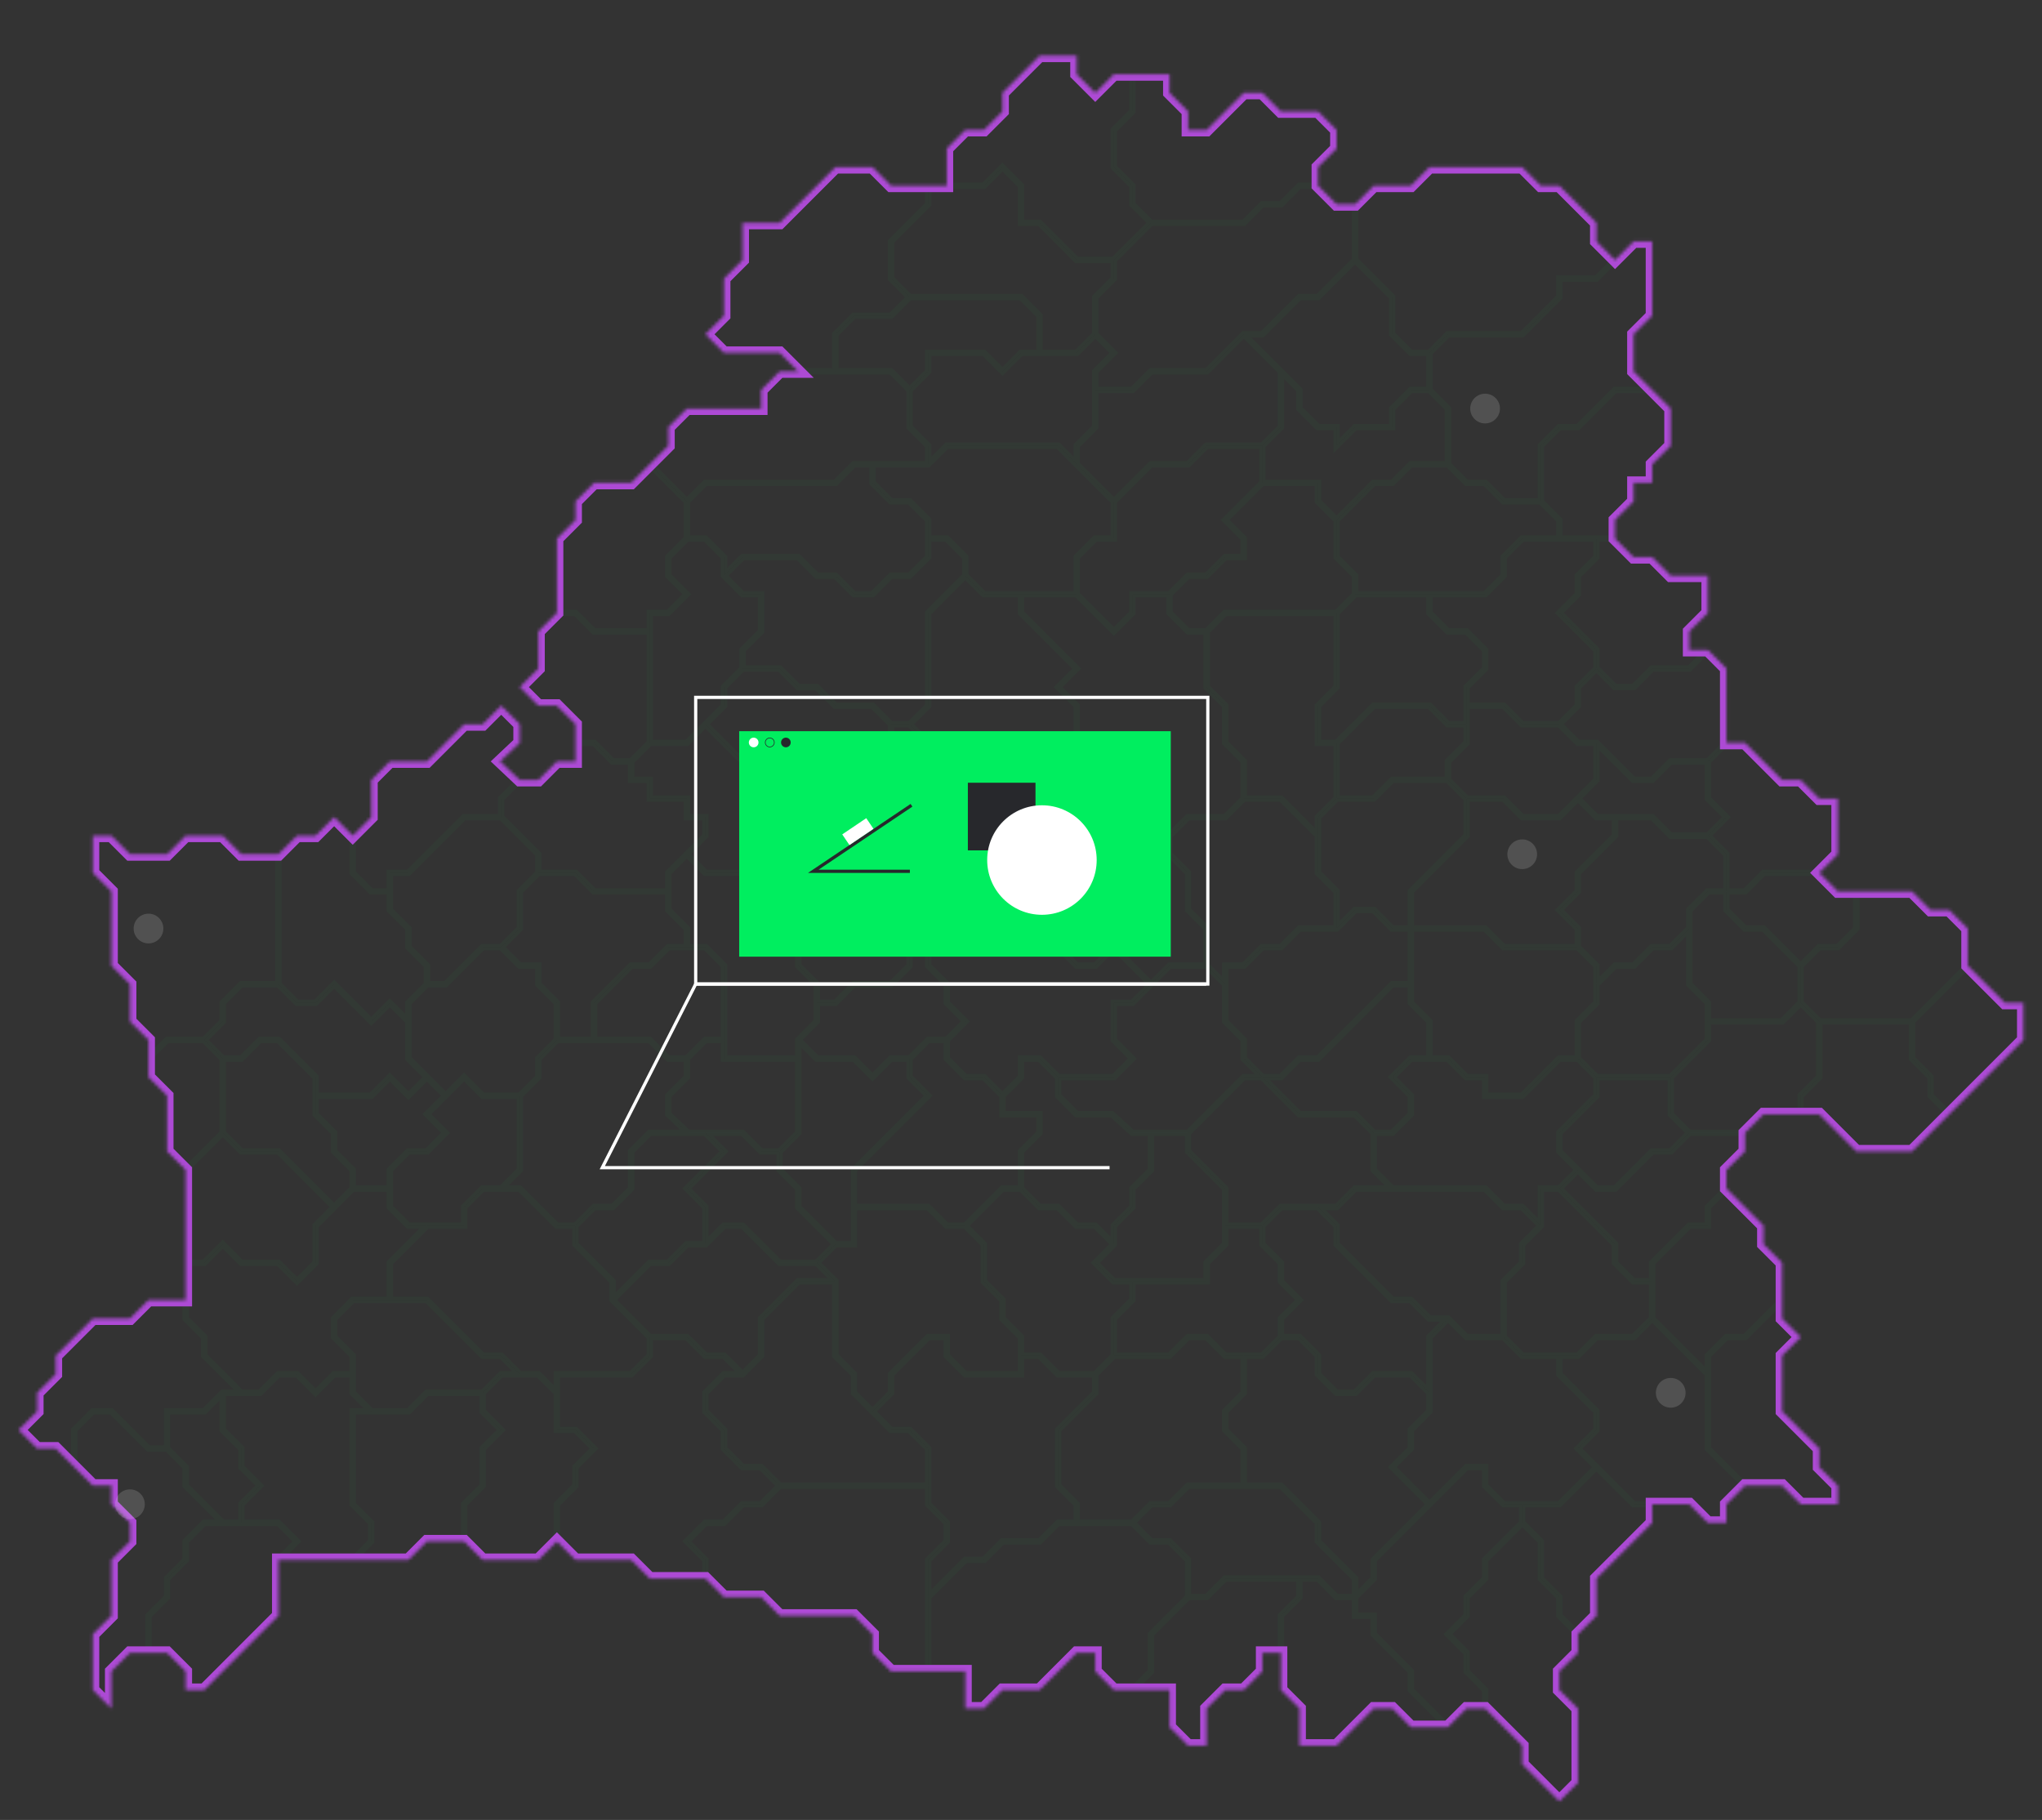 <svg width="634" height="565" viewBox="0 0 634 565" fill="none" xmlns="http://www.w3.org/2000/svg">
<rect x="0" y="0" width="634" height="565" fill="#333333" stroke="none"/>
<path d="M74.927 265.704H85.954V305.061H74.927H74.72L74.574 305.208L68.81 310.973L68.664 311.12V311.327V316.885L63.193 322.357H51.873H51.666L51.519 322.504L46.609 327.415V322.857V322.65L46.463 322.504L40.845 316.885V305.561V305.354L40.699 305.208L35.082 299.589V276.735V276.528L34.935 276.381L29.318 270.763V259.939H34.375L39.992 265.558L40.138 265.704H40.345H51.873H52.08L52.226 265.558L57.843 259.939H68.956L74.574 265.558L74.72 265.704H74.927Z" stroke="#00EE5F" stroke-opacity="0.03"/>
<path d="M52.373 340.153V339.946L52.226 339.8L46.609 334.181V328.83L52.08 323.357H63.193L68.664 328.83V351.477L57.636 362.507L52.373 357.242V340.153Z" stroke="#00EE5F" stroke-opacity="0.03"/>
<path d="M103.745 306.269L114.919 317.446L115.273 317.799L115.626 317.446L121.036 312.034L126.3 317.299V328.623V328.83L126.446 328.976L131.857 334.388L126.8 339.446L121.39 334.035L121.036 333.681L120.683 334.035L115.065 339.653H98.482V334.388V334.181L98.335 334.035L86.808 322.504L86.662 322.357H86.454H80.691H80.484L80.337 322.504L74.72 328.123H69.371L64.107 322.857L69.517 317.446L69.663 317.299V317.092V311.534L75.134 306.062H86.247L91.865 311.68L92.011 311.827H92.218H97.982H98.189L98.335 311.68L103.745 306.269Z" stroke="#00EE5F" stroke-opacity="0.03"/>
<path d="M97.482 345.919V346.126L97.628 346.272L103.245 351.891V357.449V357.656L103.392 357.803L109.009 363.422V368.773L103.745 374.038L86.808 357.096L86.662 356.949H86.454H75.134L69.664 351.477V329.123H74.927H75.134L75.281 328.976L80.898 323.357H86.247L97.482 334.595V345.919Z" stroke="#00EE5F" stroke-opacity="0.03"/>
<path d="M120.536 363.214V368.48H110.009V363.214V363.007L109.863 362.861L104.245 357.242V351.684V351.477L104.099 351.33L98.482 345.711V340.653H115.273H115.48L115.626 340.507L121.036 335.095L126.446 340.507L126.8 340.86L127.153 340.507L132.564 335.095L137.62 340.153L132.21 345.565L131.856 345.918L132.21 346.272L137.62 351.684L132.356 356.949H126.8H126.593L126.446 357.095L120.683 362.861L120.536 363.007V363.214Z" stroke="#00EE5F" stroke-opacity="0.03"/>
<path d="M69.163 352.391L74.573 357.802L74.72 357.949H74.927H86.247L103.038 374.745L97.628 380.157L97.482 380.303V380.51V391.834L92.218 397.099L86.808 391.687L86.662 391.541H86.454H75.134L69.517 385.922L69.163 385.568L68.81 385.922L63.193 391.541H58.136V363.421L69.163 352.391Z" stroke="#00EE5F" stroke-opacity="0.03"/>
<path d="M143.737 374.391L143.591 374.538V374.745V380.01H127.007L121.536 374.538V368.98V363.421L127.007 357.949H132.564H132.771L132.917 357.802L138.681 352.037L139.034 351.684L138.681 351.33L133.271 345.918L138.681 340.507L144.091 335.095L149.501 340.507L149.647 340.653H149.855H160.882V363.007L155.411 368.48H149.855H149.647L149.501 368.626L143.737 374.391Z" stroke="#00EE5F" stroke-opacity="0.03"/>
<path d="M143.737 334.034L138.327 339.446L132.917 334.034L127.3 328.416V317.092V311.534L132.771 306.061H138.327H138.534L138.681 305.915L150.062 294.531H155.411L161.028 300.15L161.174 300.296H161.382H166.645V305.561V305.768L166.792 305.915L172.409 311.534V322.65L166.792 328.269L166.645 328.416V328.623V334.181L161.174 339.653H150.062L144.444 334.034L144.091 333.681L143.737 334.034Z" stroke="#00EE5F" stroke-opacity="0.03"/>
<path d="M126.3 311.327V315.885L121.39 310.973L121.036 310.62L120.683 310.973L115.273 316.385L104.099 305.208L103.746 304.854L103.392 305.208L97.775 310.827H92.425L86.955 305.355V265.412L92.425 259.939H97.982H98.189L98.335 259.793L103.746 254.381L109.009 259.646V270.97V271.177L109.156 271.323L114.919 277.089L115.066 277.235H115.273H120.536V282.5V282.707L120.683 282.854L126.3 288.473V294.031V294.238L126.446 294.384L132.064 300.003V305.355L126.446 310.973L126.3 311.12V311.327Z" stroke="#00EE5F" stroke-opacity="0.03"/>
<path d="M154.929 236.742L160.664 242.154L155.265 247.555L155.118 247.701V247.909V253.174H144.091H143.884L143.737 253.32L126.593 270.47H121.036H120.536V270.97V276.235H115.48L110.009 270.763V259.646L115.626 254.027L115.773 253.881V253.674V242.35L121.243 236.878H132.564H132.771L132.917 236.731L144.298 225.347H149.855H150.062L150.208 225.201L155.618 219.789L160.882 225.054V230.397L154.929 236.014L154.544 236.378L154.929 236.742Z" stroke="#00EE5F" stroke-opacity="0.03"/>
<path d="M161.028 276.382L160.882 276.528V276.735V288.059L155.411 293.531H149.855H149.647L149.501 293.677L138.12 305.062H133.064V299.796V299.589L132.917 299.443L127.3 293.824V288.266V288.059L127.154 287.912L121.536 282.293V276.735V271.47H126.8H127.007L127.154 271.323L144.298 254.174H155.411L166.645 265.412V270.763L161.028 276.382Z" stroke="#00EE5F" stroke-opacity="0.03"/>
<path d="M184.083 310.973L183.936 311.12V311.327V322.357H173.409V311.327V311.12L173.263 310.973L167.645 305.354V299.796V299.296H167.145H161.589L156.325 294.031L161.735 288.619L161.882 288.473V288.266V276.942L167.353 271.47H178.466L184.083 277.089L184.229 277.235H184.436H201.727H206.991V282.5V282.707L207.137 282.854L212.755 288.473V293.531H207.491H207.284L207.137 293.677L201.52 299.296H195.964H195.756L195.61 299.443L184.083 310.973Z" stroke="#00EE5F" stroke-opacity="0.03"/>
<path d="M202.081 322.504L201.934 322.357H201.727H184.936V311.534L196.171 300.296H201.727H201.934L202.081 300.15L207.698 294.531H213.254H218.811L224.282 300.003V322.357H219.018H218.811L218.664 322.504L213.047 328.123H207.698L202.081 322.504Z" stroke="#00EE5F" stroke-opacity="0.03"/>
<path d="M178.673 270.469H167.645V265.204V264.997L167.499 264.851L156.118 253.466V248.115L161.589 242.643H167.145H167.353L167.499 242.496L173.116 236.878H178.673H179.173V236.378V231.112H184.229L189.846 236.731L189.993 236.878H190.2H195.464V242.143V242.643H195.964H201.227V247.908V248.408H201.727H212.755V253.674V254.174H213.255H218.518V259.232L207.137 270.616L206.991 270.762V270.969V276.235H184.643L179.026 270.616L178.88 270.469H178.673Z" stroke="#00EE5F" stroke-opacity="0.03"/>
<path d="M184.083 196.374L184.229 196.521H184.436H201.227V230.405L195.756 235.878H190.407L184.79 230.259L184.644 230.113H184.436H179.173V224.847V224.64L179.026 224.494L173.263 218.728L173.116 218.582H172.909H167.353L162.089 213.317L167.499 207.905L167.645 207.758V207.551V196.228L173.116 190.755H178.466L184.083 196.374Z" stroke="#00EE5F" stroke-opacity="0.03"/>
<path d="M230.545 184.99H235.809V195.813L230.192 201.432L230.045 201.579V201.786V207.344L224.428 212.963L224.282 213.109V213.316V218.875L213.047 230.112H202.227V196.02V190.755H207.491H207.698L207.845 190.609L213.608 184.843L213.962 184.49L213.608 184.136L207.991 178.517V173.166L213.462 167.694H218.811L224.282 173.166V178.724V178.932L224.428 179.078L230.192 184.843L230.338 184.99H230.545Z" stroke="#00EE5F" stroke-opacity="0.03"/>
<path d="M195.963 150.398H196.171L196.317 150.252L201.727 144.84L212.754 155.87V166.987L207.137 172.606L206.991 172.752V172.959V178.725V178.932L207.137 179.078L212.547 184.49L207.284 189.755H201.727H201.227V190.255V195.521H184.643L179.026 189.902L178.88 189.755H178.673H173.409V167.401L179.026 161.782L179.173 161.636V161.429V155.87L184.643 150.398H195.963Z" stroke="#00EE5F" stroke-opacity="0.03"/>
<path d="M218.665 149.544L213.255 154.956L202.434 144.133L207.845 138.721L207.991 138.574V138.367V132.809L213.462 127.337H236.309H236.809V126.837V121.279L242.28 115.806H276.447L281.918 121.279V132.602V132.809L282.065 132.956L287.682 138.574V143.633H270.891H265.127H264.92L264.774 143.779L259.156 149.398H219.018H218.811L218.665 149.544Z" stroke="#00EE5F" stroke-opacity="0.03"/>
<path d="M258.864 103.775V114.806H248.044L242.426 109.187L242.28 109.041H242.073H224.989L219.725 103.775L225.136 98.364L225.282 98.217V98.01V86.687L230.899 81.068L231.046 80.921V80.714V69.684H242.073H242.28L242.426 69.537L259.571 52.388H270.684L276.301 58.007L276.448 58.153H276.655H287.682V63.211L276.301 74.595L276.155 74.742V74.949V86.48V86.687L276.301 86.833L281.711 92.245L276.448 97.51H265.127H264.92L264.774 97.657L259.01 103.422L258.864 103.568V103.775Z" stroke="#00EE5F" stroke-opacity="0.03"/>
<path d="M322.264 98.218V109.041H317H316.793L316.647 109.188L311.236 114.599L305.826 109.188L305.68 109.041H305.473H288.182H287.682V109.541V115.099L282.418 120.364L277.008 114.953L276.862 114.806H276.655H259.864V103.983L265.335 98.51H276.655H276.862L277.008 98.364L282.625 92.745H316.793L322.264 98.218Z" stroke="#00EE5F" stroke-opacity="0.03"/>
<path d="M282.772 155.31L282.625 155.163H282.418H276.862L271.391 149.691V144.632H288.182H288.389L288.535 144.486L294.153 138.867H328.32L345.318 155.87V166.694H340.055H339.847L339.701 166.84L333.937 172.606L333.791 172.752V172.959V183.99H305.68L300.209 178.517V172.959V172.752L300.063 172.606L294.299 166.84L294.153 166.694H293.945H288.682V161.428V161.221L288.535 161.075L282.772 155.31Z" stroke="#00EE5F" stroke-opacity="0.03"/>
<path d="M333.791 142.925L328.881 138.014L328.734 137.867H328.527H293.945H293.738L293.592 138.014L288.682 142.925V138.367V138.16L288.535 138.014L282.918 132.395V121.278L288.535 115.66L288.682 115.513V115.306V110.041H305.266L310.883 115.66L311.236 116.013L311.59 115.66L317.207 110.041H322.764H334.291H334.498L334.645 109.894L340.055 104.483L345.111 109.541L339.701 114.952L339.555 115.099V115.306V132.395L333.937 138.014L333.791 138.16V138.367V142.925Z" stroke="#00EE5F" stroke-opacity="0.03"/>
<path d="M339.701 91.891L339.555 92.038V92.245V103.568L334.084 109.041H323.264V98.01V97.803L323.117 97.657L317.354 91.891L317.207 91.745H317H282.625L277.155 86.272V75.156L288.535 63.772L288.682 63.625V63.418V58.153H293.945H305.473H305.68L305.826 58.007L311.236 52.595L316.5 57.86V69.184V69.684H317H322.556L333.937 81.068L334.084 81.214H334.291H345.318V86.272L339.701 91.891Z" stroke="#00EE5F" stroke-opacity="0.03"/>
<path d="M356.639 69.184L345.611 80.214H334.498L323.117 68.83L322.971 68.684H322.764H317.5V57.653V57.446L317.354 57.3L311.59 51.534L311.236 51.181L310.883 51.534L305.266 57.153H294.446V46.33L299.916 40.857H305.473H305.68L305.826 40.711L311.59 34.945L311.736 34.799V34.592V29.034L322.971 17.796H333.791V23.061V23.268L333.937 23.415L339.701 29.18L340.055 29.534L340.408 29.18L346.025 23.561H351.082V34.385L345.465 40.004L345.318 40.15V40.357V51.888V52.095L345.465 52.241L351.082 57.86V63.418V63.625L351.228 63.772L356.639 69.184Z" stroke="#00EE5F" stroke-opacity="0.03"/>
<path d="M351.582 183.99H351.082V184.49V190.048L345.818 195.313L334.791 184.283V173.166L340.262 167.694H345.818H346.318V167.194V155.87L357.553 144.632H368.873H369.08L369.226 144.486L374.844 138.867H380.4H391.427V149.691L380.047 161.075L379.693 161.428L380.047 161.782L385.664 167.401V172.459H380.4H380.193L380.047 172.606L374.429 178.224H368.873H368.666L368.519 178.371L362.902 183.99H351.582Z" stroke="#00EE5F" stroke-opacity="0.03"/>
<path d="M380.4 189.755H380.193L380.046 189.902L374.429 195.52H369.08L363.609 190.048V184.697L369.08 179.224H374.636H374.844L374.99 179.078L380.607 173.459H386.164H386.664V172.959V167.194V166.987L386.517 166.84L381.107 161.429L392.134 150.398H408.718V155.663V155.87L408.865 156.017L414.482 161.636V172.959V173.166L414.628 173.313L420.246 178.932V184.283L414.775 189.755H380.4Z" stroke="#00EE5F" stroke-opacity="0.03"/>
<path d="M415.336 213.67L415.482 213.523V213.316V190.462L420.953 184.99H443.3V190.255V190.462L443.446 190.609L449.21 196.374L449.357 196.52H449.564H455.12L460.591 201.993V207.344L454.974 212.963L454.827 213.109V213.316V224.347H449.771L444.154 218.728L444.007 218.582H443.8H426.509H426.302L426.156 218.728L414.775 230.112H409.718V219.289L415.336 213.67Z" stroke="#00EE5F" stroke-opacity="0.03"/>
<path d="M467.208 218.728L467.062 218.582H466.855H455.827V213.523L461.445 207.904L461.591 207.758V207.551V201.786V201.579L461.445 201.432L455.681 195.667L455.534 195.52H455.327H449.771L444.3 190.048V184.99H461.091H461.298L461.445 184.843L467.208 179.078L467.355 178.932V178.724V173.166L472.825 167.694H484.145H495.173V172.752L489.555 178.371L489.409 178.517V178.724V184.283L483.792 189.902L483.438 190.255L483.792 190.609L495.173 201.993V207.344L489.555 212.963L489.409 213.109V213.316V218.875L483.938 224.347H472.825L467.208 218.728Z" stroke="#00EE5F" stroke-opacity="0.03"/>
<path d="M512.964 207.051H512.757L512.61 207.197L506.993 212.816H501.644L496.173 207.344V201.786V201.579L496.026 201.432L484.853 190.255L490.263 184.843L490.409 184.697V184.49V178.932L496.026 173.313L496.173 173.166V172.959V167.694H501.229L506.846 173.313L506.993 173.459H507.2H512.757L518.374 179.078L518.52 179.224H518.727H529.755V190.048L524.137 195.667L523.991 195.813V196.02V201.786V202.286H524.491H529.048L524.284 207.051H512.964Z" stroke="#00EE5F" stroke-opacity="0.03"/>
<path d="M483.646 161.636V166.694H472.618H472.411L472.265 166.841L466.501 172.606L466.355 172.752V172.959V178.518L460.884 183.99H443.8H421.246V178.725V178.518L421.099 178.371L415.482 172.752V161.636L426.716 150.398H432.273H432.48L432.626 150.252L438.244 144.633H449.357L454.974 150.252L455.12 150.398H455.327H460.884L466.501 156.017L466.648 156.163H466.855H478.175L483.646 161.636Z" stroke="#00EE5F" stroke-opacity="0.03"/>
<path d="M501.083 161.075L500.936 161.221V161.428V166.694H484.645V161.428V161.221L484.499 161.075L478.882 155.456V138.574L484.353 133.102H489.909H490.116L490.263 132.955L501.643 121.571H512.756L518.227 127.044V138.16L512.61 143.779L512.464 143.925V144.133V149.398H507.2H506.7V149.898V155.456L501.083 161.075Z" stroke="#00EE5F" stroke-opacity="0.03"/>
<path d="M506.7 115.306V115.513L506.846 115.659L511.757 120.571H501.436H501.229L501.083 120.718L489.702 132.102H484.146H483.938L483.792 132.248L478.028 138.014L477.882 138.16V138.367V155.163H467.062L461.445 149.544L461.298 149.398H461.091H455.534L450.064 143.925V126.836V126.629L449.917 126.483L444.3 120.864V109.748L449.771 104.275H472.618H472.825L472.972 104.129L484.499 92.598L484.646 92.452V92.245V86.979H495.673H495.88L496.026 86.833L501.79 81.067L507.407 75.449H512.464V97.803L506.846 103.422L506.7 103.568V103.775V115.306Z" stroke="#00EE5F" stroke-opacity="0.03"/>
<path d="M398.191 116.514L402.955 121.279V126.837V127.044L403.101 127.19L408.865 132.956L409.011 133.102H409.218H414.482V138.367V139.575L415.335 138.721L420.953 133.102H432.273H432.773V132.602V127.044L438.243 121.571H443.593L449.064 127.044V143.633H438.036H437.829L437.683 143.779L432.066 149.398H426.509H426.302L426.155 149.544L414.982 160.721L409.718 155.456V149.898V149.398H409.218H392.427V138.574L398.044 132.956L398.191 132.809V132.602V116.514Z" stroke="#00EE5F" stroke-opacity="0.03"/>
<path d="M437.683 109.894L437.829 110.041H438.036H443.3V120.571H438.036H437.829L437.683 120.718L431.919 126.483L431.773 126.63V126.837V132.102H420.745H420.538L420.392 132.249L415.482 137.16V132.602V132.102H414.982H409.425L403.954 126.63V121.071V120.864L403.808 120.718L398.044 114.953L387.37 104.276H391.927H392.134L392.281 104.129L403.662 92.745H409.218H409.425L409.572 92.599L420.745 81.422L431.773 92.452V103.776V103.983L431.919 104.129L437.683 109.894Z" stroke="#00EE5F" stroke-opacity="0.03"/>
<path d="M374.636 115.806H374.844L374.99 115.66L386.164 104.483L397.191 115.513V132.395L391.72 137.867H374.636H374.429L374.283 138.014L368.666 143.633H357.346H357.138L356.992 143.779L345.818 154.956L334.791 143.925V138.574L340.408 132.955L340.555 132.809V132.602V121.571H351.582H351.789L351.936 121.425L357.553 115.806H374.636Z" stroke="#00EE5F" stroke-opacity="0.03"/>
<path d="M351.375 120.571H340.555V115.513L346.172 109.894L346.525 109.541L346.172 109.187L340.555 103.568V92.452L346.172 86.833L346.318 86.686V86.479V80.921L357.553 69.683H386.164H386.371L386.517 69.537L392.135 63.918H397.691H397.898L398.045 63.772L403.662 58.153H409.011L414.628 63.772L414.775 63.918H414.982H420.246V80.507L409.011 91.745H403.455H403.248L403.101 91.891L391.72 103.275H386.164H385.957L385.81 103.422L374.429 114.806H357.346H357.138L356.992 114.952L351.375 120.571Z" stroke="#00EE5F" stroke-opacity="0.03"/>
<path d="M495.173 74.949V75.156L495.319 75.302L500.729 80.714L495.466 85.98H484.146H483.646V86.48V92.038L472.411 103.275H449.564H449.357L449.21 103.422L443.593 109.041H438.244L432.773 103.568V92.245V92.038L432.626 91.891L421.246 80.507V63.625L426.716 58.153H438.037H438.244L438.39 58.007L444.007 52.388H472.411L478.028 58.007L478.175 58.153H478.382H483.938L495.173 69.391V74.949Z" stroke="#00EE5F" stroke-opacity="0.03"/>
<path d="M408.865 51.534L408.718 51.681V51.888V57.153H403.455H403.248L403.101 57.299L397.484 62.918H391.927H391.72L391.574 63.065L385.957 68.683H357.553L352.082 63.211V57.653V57.446L351.936 57.299L346.318 51.681V40.564L351.936 34.945L352.082 34.799V34.592V23.561H362.609V28.826V29.033L362.756 29.18L368.373 34.799V40.357V40.857H368.873H374.637H374.844L374.99 40.711L386.371 29.326H391.72L397.337 34.945L397.484 35.092H397.691H409.011L414.482 40.564V45.915L408.865 51.534Z" stroke="#00EE5F" stroke-opacity="0.03"/>
<path d="M490.409 213.523L495.673 208.258L501.083 213.67L501.229 213.816H501.436H507.2H507.407L507.554 213.67L513.171 208.051H524.491H524.698L524.845 207.904L530.255 202.493L535.518 207.758V224.847V230.405L530.047 235.877H518.727H518.52L518.374 236.024L512.757 241.643H507.407L501.79 236.024L496.026 230.259L495.88 230.112H495.673H490.116L484.853 224.847L490.263 219.435L490.409 219.289V219.082V213.523Z" stroke="#00EE5F" stroke-opacity="0.03"/>
<path d="M518.935 236.878H529.755V247.908V248.115L529.901 248.262L535.311 253.674L530.047 258.939H518.935L513.317 253.32L513.171 253.174H512.964H495.88L490.616 247.908L496.026 242.496L496.173 242.35V242.143V231.82L506.846 242.496L506.993 242.643H507.2H512.964H513.171L513.317 242.496L518.935 236.878Z" stroke="#00EE5F" stroke-opacity="0.03"/>
<path d="M536.518 265.204V264.997L536.372 264.851L530.962 259.439L536.372 254.027L536.725 253.674L536.372 253.32L530.755 247.701V236.585L536.225 231.112H541.575L552.956 242.496L553.102 242.643H553.309H558.866L564.483 248.262L564.629 248.408H564.836H570.1V264.997L564.629 270.469H547.546H547.338L547.192 270.616L541.575 276.235H536.518V265.204Z" stroke="#00EE5F" stroke-opacity="0.03"/>
<path d="M455.681 230.966L455.827 230.819V230.612V224.847V219.582H466.647L472.265 225.2L472.411 225.347H472.618H483.938L489.556 230.966L489.702 231.112H489.909H495.173V241.936L489.556 247.555L483.938 253.173H472.825L467.208 247.555L467.062 247.408H466.855H455.535L450.064 241.936V236.585L455.681 230.966Z" stroke="#00EE5F" stroke-opacity="0.03"/>
<path d="M449.064 236.377V241.643H432.273H432.066L431.919 241.789L426.302 247.408H415.482V230.819L426.716 219.582H443.593L449.21 225.2L449.357 225.347H449.564H454.827V230.405L449.21 236.024L449.064 236.17V236.377Z" stroke="#00EE5F" stroke-opacity="0.03"/>
<path d="M415.482 276.734V276.527L415.336 276.381L409.718 270.762V253.88L415.189 248.408H426.509H426.716L426.863 248.261L432.48 242.643H449.357L454.827 248.115V259.231L437.683 276.381L437.536 276.527V276.734V287.765H432.48L426.863 282.146L426.716 282H426.509H420.746H420.538L420.392 282.146L415.482 287.058V276.734Z" stroke="#00EE5F" stroke-opacity="0.03"/>
<path d="M414.982 288.765H415.189L415.336 288.619L420.953 283H426.302L431.919 288.619L432.066 288.765H432.273H437.536V305.061H432.273H432.066L431.919 305.208L409.011 328.122H403.455H403.248L403.101 328.269L397.484 333.888H392.135L386.664 328.415V322.857V322.65L386.517 322.504L380.9 316.885V300.296H386.164H386.371L386.517 300.149L392.135 294.531H397.691H397.898L398.045 294.384L403.662 288.765H414.982Z" stroke="#00EE5F" stroke-opacity="0.03"/>
<path d="M379.9 317.092V317.299L380.046 317.445L385.664 323.064V328.622V328.83L385.81 328.976L390.721 333.888H386.164H385.957L385.81 334.034L368.666 351.184H351.775L345.578 345.548L345.435 345.418H345.242H334.498L329.027 339.946V334.888H345.818H346.025L346.172 334.741L351.936 328.976L352.289 328.622L351.936 328.269L346.318 322.65V311.827H351.582H351.789L351.936 311.68L363.316 300.296H374.429L379.9 305.768V317.092Z" stroke="#00EE5F" stroke-opacity="0.03"/>
<path d="M357.699 363.568L357.846 363.421V363.214V352.184H368.373V357.449V357.656L368.519 357.802L379.9 369.187V380.51V386.068L374.283 391.687L374.137 391.834V392.041V397.306H346.025L340.762 392.041L346.172 386.629L346.318 386.482V386.275V380.717L351.936 375.098L352.082 374.952V374.745V369.187L357.699 363.568Z" stroke="#00EE5F" stroke-opacity="0.03"/>
<path d="M397.691 374.245H397.484L397.337 374.391L391.72 380.01H380.9V368.98V368.772L380.754 368.626L369.373 357.242V351.891L386.371 334.888H391.72L403.101 346.272L403.247 346.418H403.455H420.538L426.009 351.891V363.214V363.421L426.156 363.568L431.066 368.48H420.746H420.538L420.392 368.626L414.775 374.245H397.691Z" stroke="#00EE5F" stroke-opacity="0.03"/>
<path d="M431.919 334.034L431.566 334.388L431.919 334.741L437.537 340.36V345.711L432.066 351.184H426.716L421.099 345.565L420.953 345.418H420.746H403.662L393.134 334.888H397.691H397.898L398.045 334.741L403.662 329.122H409.218H409.426L409.572 328.976L432.48 306.061H437.537V311.326V311.533L437.683 311.68L443.3 317.299V328.122H438.037H437.829L437.683 328.269L431.919 334.034Z" stroke="#00EE5F" stroke-opacity="0.03"/>
<path d="M449.917 328.269L449.771 328.122H449.564H444.3V317.092V316.885L444.154 316.738L438.536 311.119V288.765H460.884L466.501 294.384L466.647 294.53H466.855H489.702L495.173 300.003V311.119L489.556 316.738L489.409 316.885V317.092V328.122H484.146H483.938L483.792 328.269L472.411 339.653H461.591V334.388V333.888H461.091H455.534L449.917 328.269Z" stroke="#00EE5F" stroke-opacity="0.03"/>
<path d="M483.792 282.147L483.438 282.5L483.792 282.854L489.409 288.472V293.531H467.062L461.445 287.912L461.298 287.765H461.091H438.536V276.942L455.681 259.792L455.827 259.646V259.439V248.408H466.647L472.265 254.027L472.411 254.174H472.618H484.145H484.353L484.499 254.027L489.909 248.615L495.319 254.027L495.466 254.174H495.673H500.936V259.232L495.319 264.851L489.556 270.616L489.409 270.762V270.969V276.528L483.792 282.147Z" stroke="#00EE5F" stroke-opacity="0.03"/>
<path d="M535.518 265.411V276.235H530.255H530.047L529.901 276.381L524.137 282.146L523.991 282.293V282.5V288.058L518.52 293.53H512.964H512.757L512.61 293.677L506.993 299.296H501.436H501.229L501.083 299.442L496.173 304.354V299.796V299.589L496.026 299.442L490.409 293.823V288.265V288.058L490.263 287.912L484.853 282.5L490.263 277.088L490.409 276.942V276.735V271.176L501.79 259.792L501.936 259.646V259.439V254.173H512.757L518.374 259.792L518.52 259.939H518.727H530.047L535.518 265.411Z" stroke="#00EE5F" stroke-opacity="0.03"/>
<path d="M530.755 311.326V311.119L530.608 310.973L524.991 305.354V288.265V282.707L530.462 277.234H535.518V282.5V282.707L535.665 282.853L541.428 288.618L541.575 288.765H541.782H547.338L558.573 300.003V311.119L553.102 316.592H530.755V311.326Z" stroke="#00EE5F" stroke-opacity="0.03"/>
<path d="M564.836 293.53H564.629L564.483 293.677L559.073 299.089L547.899 287.912L547.753 287.765H547.546H541.989L536.518 282.293V277.235H541.782H541.989L542.136 277.088L547.753 271.469H564.629L570.246 277.088L570.393 277.235H570.6H575.864V288.058L570.393 293.53H564.836Z" stroke="#00EE5F" stroke-opacity="0.03"/>
<path d="M599.065 282.853L599.211 283H599.418H604.975L610.445 288.472V299.589L593.447 316.592H565.044L559.573 311.119V300.003L565.044 294.53H570.6H570.807L570.954 294.384L576.717 288.618L576.864 288.472V288.265V277.234H593.447L599.065 282.853Z" stroke="#00EE5F" stroke-opacity="0.03"/>
<path d="M610.946 300.503L622.119 311.68L622.266 311.827H622.473H627.737V322.65L605.182 345.211L599.918 339.946V334.388V334.181L599.772 334.034L594.155 328.415V317.299L610.946 300.503Z" stroke="#00EE5F" stroke-opacity="0.03"/>
<path d="M565.336 334.388V317.592H593.155V328.622V328.829L593.301 328.976L598.918 334.595V340.153V340.36L599.065 340.507L604.475 345.918L593.447 356.949H576.571L565.19 345.565L565.044 345.418H564.836H559.573V340.36L565.19 334.741L565.336 334.595V334.388Z" stroke="#00EE5F" stroke-opacity="0.03"/>
<path d="M558.573 340.153V345.419H547.546H547.338L547.192 345.565L541.575 351.184H524.698L519.227 345.711V334.595L530.608 323.211L530.755 323.064V322.857V317.592H553.309H553.516L553.663 317.445L559.073 312.034L564.336 317.299V334.181L558.719 339.8L558.573 339.946V340.153Z" stroke="#00EE5F" stroke-opacity="0.03"/>
<path d="M519.081 294.384L523.991 289.472V305.561V305.768L524.137 305.915L529.755 311.533V317.092V322.65L518.52 333.888H495.88L490.409 328.415V317.299L496.026 311.68L496.173 311.533V311.326V305.768L501.644 300.296H507.2H507.407L507.554 300.149L513.171 294.53H518.727H518.934L519.081 294.384Z" stroke="#00EE5F" stroke-opacity="0.03"/>
<path d="M496.173 340.153V334.888H518.227V345.918V346.125L518.374 346.272L523.784 351.684L518.52 356.949H512.964H512.757L512.61 357.095L501.229 368.48H495.88L490.263 362.861L484.646 357.242V351.891L496.026 340.507L496.173 340.36V340.153Z" stroke="#00EE5F" stroke-opacity="0.03"/>
<path d="M529.755 374.745V380.01H524.491H524.284L524.137 380.157L512.61 391.687L512.464 391.834V392.041V397.306H507.407L501.936 391.834V386.275V386.068L501.79 385.922L484.853 368.98L489.909 363.921L495.319 369.333L495.466 369.48H495.673H501.436H501.644L501.79 369.333L513.171 357.949H518.727H518.935L519.081 357.802L524.698 352.184H541.282V357.242L535.665 362.861L535.518 363.007V363.214V368.772L529.901 374.391L529.755 374.538V374.745Z" stroke="#00EE5F" stroke-opacity="0.03"/>
<path d="M483.792 357.803L489.202 363.214L483.938 368.48H478.382H477.882V368.98V379.303L472.972 374.391L472.825 374.245H472.618H467.062L461.444 368.626L461.298 368.48H461.091H432.48L427.009 363.007V352.184H432.273H432.48L432.626 352.037L438.39 346.272L438.536 346.126V345.918V340.153V339.946L438.39 339.8L432.98 334.388L438.243 329.123H449.356L454.974 334.741L455.12 334.888H455.327H460.591V340.153V340.653H461.091H472.618H472.825L472.972 340.507L484.352 329.123H489.702L495.173 334.595V339.946L483.792 351.33L483.645 351.477V351.684V357.449V357.656L483.792 357.803Z" stroke="#00EE5F" stroke-opacity="0.03"/>
<path d="M415.335 380.157L410.425 375.245H414.982H415.189L415.335 375.098L420.952 369.479H460.884L466.501 375.098L466.647 375.245H466.854H472.411L477.675 380.51L472.264 385.922L472.118 386.068V386.275V391.834L466.501 397.453L466.354 397.599V397.806V414.602H455.534L449.917 408.983L449.771 408.837H449.563H444.007L438.39 403.218L438.243 403.071H438.036H432.48L415.482 386.068V380.51V380.303L415.335 380.157Z" stroke="#00EE5F" stroke-opacity="0.03"/>
<path d="M443.8 409.837H448.357L443.446 414.749L443.3 414.895V415.102V431.191L438.39 426.279L438.243 426.133H438.036H426.509H426.302L426.155 426.279L420.538 431.898H415.189L409.718 426.426V420.868V420.661L409.572 420.514L403.808 414.749L403.662 414.602H403.455H398.191V409.544L403.808 403.925L404.162 403.572L403.808 403.218L398.191 397.599V392.041V391.834L398.044 391.688L392.427 386.069V380.717L397.898 375.245H409.011L414.482 380.717V386.276V386.483L414.628 386.629L431.919 403.925L432.066 404.072H432.273H437.829L443.446 409.69L443.593 409.837H443.8Z" stroke="#00EE5F" stroke-opacity="0.03"/>
<path d="M380.9 386.276V381.01H391.427V386.276V386.483L391.574 386.629L397.191 392.248V397.806V398.013L397.337 398.16L402.747 403.571L397.337 408.983L397.191 409.13V409.337V414.895L391.72 420.367H380.607L374.99 414.749L374.843 414.602H374.636H368.873H368.665L368.519 414.749L362.902 420.367H346.318V409.544L351.935 403.925L352.082 403.779V403.571V398.306H374.636H375.136V397.806V392.248L380.754 386.629L380.9 386.483V386.276Z" stroke="#00EE5F" stroke-opacity="0.03"/>
<path d="M340.408 432.751L340.554 432.605V432.398V426.84L346.025 421.367H363.109H363.316L363.463 421.221L369.08 415.602H374.429L380.046 421.221L380.193 421.367H380.4H385.663V432.191L380.046 437.81L379.9 437.956V438.163V443.929V444.136L380.046 444.282L385.663 449.901V460.725H368.873H368.665L368.519 460.871L362.902 466.49H357.345H357.138L356.992 466.636L351.375 472.255H334.791V466.99V466.783L334.644 466.636L329.027 461.017V444.136L340.408 432.751Z" stroke="#00EE5F" stroke-opacity="0.03"/>
<path d="M328.174 426.986L328.32 427.133H328.527H339.555V432.191L328.174 443.575L328.027 443.722V443.929V461.225V461.432L328.174 461.578L333.791 467.197V472.255H328.527H328.32L328.174 472.402L322.556 478.02H311.236H311.029L310.883 478.167L305.266 483.786H299.709H299.502L299.355 483.932L288.682 494.609V484.493L294.299 478.874L294.445 478.727V478.52V472.755V472.548L294.299 472.402L288.682 466.783V449.694V449.487L288.535 449.34L282.772 443.575L282.625 443.429H282.418H276.862L271.598 438.163L277.008 432.751L277.155 432.605V432.398V426.84L288.389 415.602H293.445V420.867V421.074L293.592 421.221L299.355 426.986L299.502 427.133H299.709H317H317.5V426.633V421.367H322.556L328.174 426.986Z" stroke="#00EE5F" stroke-opacity="0.03"/>
<path d="M300.209 518.878V518.378H299.709H288.682V496.024L299.916 484.786H305.473H305.68L305.826 484.639L311.443 479.021H322.763H322.971L323.117 478.874L328.734 473.255H351.374L356.992 478.874L357.138 479.021H357.345H362.902L368.373 484.493V495.61L356.992 506.994L356.845 507.14V507.347V518.671L351.375 524.143H346.025L340.554 518.671V513.113V512.613H340.054H334.291H334.084L333.937 512.759L322.556 524.143H311.236H311.029L310.883 524.29L305.265 529.908H300.209V518.878Z" stroke="#00EE5F" stroke-opacity="0.03"/>
<path d="M426.155 483.932L426.009 484.079V484.286V489.844L421.245 494.609V490.051V489.844L421.099 489.698L409.718 478.313V472.755V472.548L409.572 472.402L398.044 460.871L397.898 460.725H397.691H386.664V449.694V449.487L386.517 449.34L380.9 443.722V438.37L386.517 432.751L386.664 432.605V432.398V421.367H391.927H392.134L392.281 421.221L397.898 415.602H403.247L408.718 421.074V426.633V426.84L408.864 426.986L414.628 432.751L414.775 432.898H414.982H420.745H420.952L421.099 432.751L426.716 427.133H437.829L443.3 432.605V437.956L437.683 443.575L437.536 443.722V443.929V449.487L431.919 455.106L431.566 455.459L431.919 455.813L443.093 466.99L426.155 483.932Z" stroke="#00EE5F" stroke-opacity="0.03"/>
<path d="M380.4 489.551H380.193L380.046 489.698L374.429 495.316H369.373V484.286V484.079L369.226 483.932L363.463 478.167L363.316 478.021H363.109H357.553L352.289 472.755L357.553 467.49H363.109H363.316L363.463 467.343L369.08 461.725H386.164H397.484L408.718 472.962V478.521V478.728L408.865 478.874L420.245 490.258V495.316H415.189L409.572 489.698L409.425 489.551H409.218H403.455H380.4Z" stroke="#00EE5F" stroke-opacity="0.03"/>
<path d="M363.109 524.143H352.789L357.699 519.231L357.845 519.085V518.878V507.554L369.08 496.317H374.636H374.843L374.99 496.17L380.607 490.551H402.954V495.61L397.337 501.228L397.191 501.375V501.582V512.613H391.927H391.427V513.113V518.671L385.956 524.143H380.4H380.193L380.046 524.29L374.283 530.055L374.136 530.201V530.408V541.439H369.08L363.609 535.967V524.643V524.143H363.109Z" stroke="#00EE5F" stroke-opacity="0.03"/>
<path d="M403.955 530.408V530.201L403.808 530.055L398.191 524.436V513.113V501.789L403.808 496.17L403.955 496.024V495.817V490.551H409.011L414.628 496.17L414.775 496.317H414.982H420.245V501.582V502.082H420.745H426.009V507.347V507.554L426.155 507.701L437.536 519.085V524.643V524.85L437.683 524.997L448.357 535.674H438.244L432.626 530.055L432.48 529.908H432.273H426.509H426.302L426.155 530.055L414.775 541.439H403.955V530.408Z" stroke="#00EE5F" stroke-opacity="0.03"/>
<path d="M460.591 524.85V529.908H455.327H455.12L454.974 530.055L449.564 535.466L438.536 524.436V518.878V518.671L438.39 518.524L427.009 507.14V501.582V501.082H426.509H421.245V496.024L426.863 490.405L427.009 490.258V490.051V484.493L444.154 467.344L455.534 455.959H460.591V461.225V461.432L460.737 461.578L466.501 467.344L466.647 467.49H466.854H472.118V472.548L460.737 483.932L460.591 484.079V484.286V489.844L454.974 495.463L454.827 495.61V495.817V501.375L449.21 506.994L448.857 507.347L449.21 507.701L454.827 513.32V518.878V519.085L454.974 519.231L460.591 524.85Z" stroke="#00EE5F" stroke-opacity="0.03"/>
<path d="M473.118 541.939V541.732L472.972 541.586L461.591 530.201V524.643V524.436L461.444 524.29L455.827 518.671V513.113V512.905L455.681 512.759L450.27 507.347L455.681 501.935L455.827 501.789V501.582V496.024L461.444 490.405L461.591 490.258V490.051V484.493L472.618 473.463L477.882 478.728V490.051V490.258L478.028 490.405L483.645 496.024V501.582V501.789L483.792 501.935L489.409 507.554V512.905L483.792 518.524L483.645 518.671V518.878V524.643V524.85L483.792 524.997L489.409 530.616V553.263L484.145 558.528L473.118 547.497V541.939Z" stroke="#00EE5F" stroke-opacity="0.03"/>
<path d="M489.555 449.341L489.202 449.694L489.555 450.048L494.966 455.459L483.938 466.49H472.618H467.062L461.591 461.018V455.459V454.959H461.091H455.327H455.12L454.974 455.106L443.8 466.283L432.98 455.459L438.39 450.048L438.536 449.901V449.694V444.136L444.154 438.517L444.3 438.371V438.163V415.309L449.564 410.044L454.974 415.456L455.12 415.602H455.327H466.647L472.265 421.221L472.411 421.368H472.618H483.645V426.633V426.84L483.792 426.986L495.173 438.371V443.722L489.555 449.341Z" stroke="#00EE5F" stroke-opacity="0.03"/>
<path d="M495.319 489.698L495.173 489.844V490.051V501.375L489.909 506.64L484.645 501.375V495.817V495.61L484.499 495.463L478.882 489.844V478.521V478.314L478.735 478.167L473.118 472.548V467.49H484.145H484.353L484.499 467.344L495.673 456.167L506.846 467.344L506.993 467.49H507.2H512.464V472.548L495.319 489.698Z" stroke="#00EE5F" stroke-opacity="0.03"/>
<path d="M495.673 414.602H495.466L495.319 414.748L489.702 420.367H484.145H472.825L467.354 414.895V398.013L472.972 392.394L473.118 392.248V392.041V386.482L478.735 380.864L478.882 380.717V380.51V369.479H483.938L500.936 386.482V392.041V392.248L501.083 392.394L506.846 398.16L506.993 398.306H507.2H512.464V409.13L506.993 414.602H495.673Z" stroke="#00EE5F" stroke-opacity="0.03"/>
<path d="M484.646 426.426V421.368H489.909H490.116L490.263 421.221L495.88 415.602H507.2H507.407L507.554 415.456L512.964 410.044L529.755 426.84V449.694V449.901L529.901 450.048L541.075 461.225L535.665 466.637L535.518 466.783V466.99V472.255H530.462L524.845 466.637L524.698 466.49H524.491H512.964H507.407L490.616 449.694L496.026 444.282L496.173 444.136V443.929V438.163V437.956L496.026 437.81L484.646 426.426Z" stroke="#00EE5F" stroke-opacity="0.03"/>
<path d="M529.901 420.514L529.755 420.66V420.867V425.425L513.464 409.13V397.806V392.248L524.698 381.01H530.255H530.755V380.51V374.952L536.018 369.687L547.045 380.717V386.275V386.482L547.192 386.629L552.809 392.248V403.364L541.575 414.602H536.018H535.811L535.665 414.748L529.901 420.514Z" stroke="#00EE5F" stroke-opacity="0.03"/>
<path d="M552.809 404.779V409.337V409.544L552.955 409.691L558.366 415.102L552.955 420.514L552.809 420.661V420.868V438.164V438.371L552.955 438.517L564.336 449.901V455.46V455.667L564.483 455.813L570.1 461.432V466.49H559.28L553.663 460.871L553.516 460.725H553.309H541.989L530.754 449.487V426.633V421.075L536.225 415.602H541.782H541.989L542.135 415.456L552.809 404.779Z" stroke="#00EE5F" stroke-opacity="0.03"/>
<path d="M265.627 386.276V375.245H287.975L293.592 380.864L293.738 381.01H293.946H299.502L304.973 386.483V397.806V398.013L305.119 398.16L310.736 403.779V409.337V409.544L310.883 409.691L316.5 415.309V420.868V426.133H299.916L294.446 420.661V415.102V414.602H293.946H288.182H287.975L287.828 414.749L276.301 426.279L276.155 426.426V426.633V432.191L270.891 437.456L265.627 432.191V426.633V426.426L265.481 426.279L259.864 420.661V397.806V397.599L259.717 397.453L254.307 392.041L259.571 386.776H265.127H265.627V386.276Z" stroke="#00EE5F" stroke-opacity="0.03"/>
<path d="M322.764 420.367H317.5V415.102V414.895L317.353 414.748L311.736 409.13V403.571V403.364L311.59 403.218L305.973 397.599V386.275V386.068L305.826 385.922L300.416 380.51L311.443 369.479H316.793L322.41 375.098L322.556 375.245H322.764H328.32L333.937 380.864L334.084 381.01H334.291H339.847L345.111 386.275L339.701 391.687L339.347 392.041L339.701 392.394L345.464 398.16L345.611 398.306H345.818H351.082V403.364L345.464 408.983L345.318 409.13V409.337V420.66L339.847 426.133H328.734L323.117 420.514L322.971 420.367H322.764Z" stroke="#00EE5F" stroke-opacity="0.03"/>
<path d="M345.318 380.51V385.068L340.408 380.157L340.262 380.01H340.055H334.498L328.881 374.391L328.734 374.245H328.527H322.971L317.5 368.773V357.656L323.117 352.037L323.264 351.891V351.684V345.918V345.418H322.764H311.736V340.36L317.354 334.741L317.5 334.595V334.388V329.123H322.556L328.027 334.595V340.153V340.36L328.174 340.507L333.937 346.272L334.084 346.418H334.291H345.048L351.245 352.054L351.388 352.184H351.582H356.845V363.007L351.228 368.626L351.082 368.773V368.98V374.538L345.465 380.157L345.318 380.303V380.51Z" stroke="#00EE5F" stroke-opacity="0.03"/>
<path d="M316.5 334.181L311.236 339.446L305.826 334.034L305.68 333.888H305.473H299.916L294.446 328.415V323.064L300.063 317.445L300.416 317.092L300.063 316.738L294.446 311.119V305.561V305.354L294.299 305.208L288.682 299.589V294.531H299.709H299.916L300.063 294.384L305.826 288.619L305.973 288.472V288.265V283H311.029L322.41 294.384L322.557 294.531H322.764H328.32L333.937 300.149L334.084 300.296H334.291H340.055H340.262L340.408 300.149L345.818 294.738L356.639 305.561L351.375 310.827H345.818H345.318V311.327V322.857V323.064L345.465 323.211L350.875 328.622L345.611 333.888H328.735L323.117 328.269L322.971 328.122H322.764H317H316.5V328.622V334.181Z" stroke="#00EE5F" stroke-opacity="0.03"/>
<path d="M357.553 259.939H362.609V265.204V265.411L362.755 265.558L368.373 271.177V282.5V282.707L368.519 282.854L374.136 288.473V299.296H363.109H362.902L362.755 299.443L357.345 304.854L346.172 293.677L345.818 293.324L345.465 293.677L339.847 299.296H334.498L328.881 293.677L328.734 293.531H328.527H322.971L311.943 282.5L317.207 277.235H328.527H328.734L328.881 277.088L340.262 265.704H351.582H351.789L351.935 265.558L357.553 259.939Z" stroke="#00EE5F" stroke-opacity="0.03"/>
<path d="M414.482 276.942V287.765H403.455H403.247L403.101 287.912L397.484 293.531H391.927H391.72L391.574 293.677L385.957 299.296H380.4H379.9V299.796V304.354L375.136 299.589V288.265V288.058L374.99 287.912L369.373 282.293V270.969V270.762L369.226 270.616L363.609 264.997V259.646L369.08 254.174H380.4H380.607L380.754 254.027L386.371 248.408H397.484L408.718 259.646V270.969V271.176L408.865 271.323L414.482 276.942Z" stroke="#00EE5F" stroke-opacity="0.03"/>
<path d="M397.691 247.408H386.664V236.378V236.171L386.517 236.024L380.9 230.405V219.082V218.875L380.753 218.728L375.136 213.11V196.228L380.607 190.755H414.482V213.11L408.864 218.728L408.718 218.875V219.082V230.613V231.113H409.218H414.482V247.701L408.864 253.32L408.718 253.467V253.674V258.232L398.044 247.555L397.898 247.408H397.691Z" stroke="#00EE5F" stroke-opacity="0.03"/>
<path d="M352.082 190.255V184.99H362.609V190.255V190.462L362.755 190.609L368.519 196.374L368.666 196.52H368.873H374.136V213.316V213.523L374.283 213.67L379.9 219.289V230.612V230.819L380.046 230.966L385.664 236.585V247.701L380.193 253.173H368.873H368.666L368.519 253.32L362.902 258.939H357.553L352.082 253.466V247.908V247.701L351.935 247.555L334.791 230.405V219.082V218.875L334.645 218.728L329.234 213.316L334.645 207.904L334.998 207.551L334.645 207.197L323.117 195.667L317.5 190.048V184.99H334.084L345.465 196.374L345.818 196.728L346.172 196.374L351.935 190.609L352.082 190.462V190.255Z" stroke="#00EE5F" stroke-opacity="0.03"/>
<path d="M328.32 276.235H317.5V265.204V264.997L317.354 264.851L311.736 259.232V253.674V253.466L311.59 253.32L306.18 247.908L311.443 242.643H317H317.207L317.354 242.496L328.734 231.112H334.084L351.082 248.115V253.674V253.881L351.228 254.027L356.638 259.439L351.375 264.704H340.054H339.847L339.701 264.851L328.32 276.235Z" stroke="#00EE5F" stroke-opacity="0.03"/>
<path d="M310.883 241.789L305.473 247.201L300.063 241.789L299.916 241.643H299.709H294.445V236.378V236.171L294.299 236.024L283.125 224.847L288.535 219.435L288.682 219.289V219.082V190.462L299.709 179.432L305.119 184.843L305.266 184.99H305.473H316.5V190.255V190.462L316.646 190.609L333.584 207.551L328.174 212.963L327.82 213.316L328.174 213.67L333.791 219.289V230.112H328.527H328.32L328.174 230.259L316.793 241.643H311.236H311.029L310.883 241.789Z" stroke="#00EE5F" stroke-opacity="0.03"/>
<path d="M230.192 172.606L225.282 177.517V172.959V172.752L225.136 172.606L219.372 166.841L219.225 166.694H219.018H213.755V155.87L219.225 150.398H259.364H259.571L259.717 150.252L265.334 144.633H270.391V149.898V150.105L270.537 150.252L276.301 156.017L276.447 156.163H276.655H282.211L287.682 161.636V167.194V172.752L282.211 178.225H276.655H276.447L276.301 178.371L270.684 183.99H265.334L259.717 178.371L259.571 178.225H259.364H253.807L248.19 172.606L248.044 172.459H247.836H230.546H230.338L230.192 172.606Z" stroke="#00EE5F" stroke-opacity="0.03"/>
<path d="M242.426 207.197L242.28 207.051H242.073H231.045V201.993L236.663 196.374L236.809 196.227V196.02V184.49V183.99H236.309H230.753L225.489 178.724L230.753 173.459H247.629L253.246 179.078L253.393 179.224H253.6H259.156L264.774 184.843L264.92 184.99H265.127H270.891H271.098L271.244 184.843L276.862 179.224H282.418H282.625L282.772 179.078L288.535 173.313L288.682 173.166V172.959V167.694H293.738L299.209 173.166V178.517L287.828 189.902L287.682 190.048V190.255V218.875L282.211 224.347H276.862L271.244 218.728L271.098 218.582H270.891H259.571L253.954 212.963L253.807 212.816H253.6H248.043L242.426 207.197Z" stroke="#00EE5F" stroke-opacity="0.03"/>
<path d="M242.426 241.79L242.28 241.643H242.073H236.516L219.725 224.847L225.135 219.435L225.282 219.289V219.082V213.524L230.752 208.051H241.865L247.483 213.67L247.629 213.817H247.836H253.393L259.01 219.435L259.156 219.582H259.364H270.684L276.154 225.054V236.171L264.92 247.408H248.043L242.426 241.79Z" stroke="#00EE5F" stroke-opacity="0.03"/>
<path d="M265.481 254.027L265.627 253.881V253.674V248.115L277.008 236.731L277.154 236.585V236.378V225.347H282.211L293.445 236.585V242.143V242.643H293.945H299.502L305.119 248.262L310.736 253.881V259.439V259.646L310.883 259.793L316.5 265.411V276.528L311.029 282H305.473H304.973V282.5V288.058L299.502 293.531H288.389L282.918 288.058V282.5V282.293L282.772 282.147L271.244 270.616L271.098 270.47H270.891H265.334L259.864 264.997V259.646L265.481 254.027Z" stroke="#00EE5F" stroke-opacity="0.03"/>
<path d="M258.864 259.439V264.704H253.6H253.393L253.246 264.851L247.629 270.47H219.225L213.962 265.204L219.372 259.793L219.518 259.646V259.439V253.674V253.174H219.018H213.755V247.908V247.408H213.255H202.227V242.143V241.643H201.727H196.464V236.585L201.934 231.112H213.255H213.462L213.608 230.966L219.018 225.554L235.955 242.497L236.102 242.643H236.309H241.866L247.483 248.262L247.629 248.408H247.836H264.627V253.467L259.01 259.086L258.864 259.232V259.439Z" stroke="#00EE5F" stroke-opacity="0.03"/>
<path d="M247.483 322.504L247.336 322.65V322.857V328.122H225.282V322.857V299.796V299.589L225.135 299.442L219.372 293.677L219.225 293.531H219.018H213.755V288.265V288.058L213.608 287.912L207.991 282.293V271.176L213.255 265.911L218.665 271.323L218.811 271.469H219.018H247.629L253.1 276.942V282.293L247.483 287.912L247.336 288.058V288.265V299.796V300.003L247.483 300.149L253.1 305.768V316.885L247.483 322.504Z" stroke="#00EE5F" stroke-opacity="0.03"/>
<path d="M265.127 305.061H264.92L264.774 305.208L259.157 310.827H254.1V305.561V305.354L253.954 305.208L248.336 299.589V288.472L253.954 282.854L254.1 282.707V282.5V276.735V276.528L253.954 276.381L248.543 270.969L253.807 265.704H259.157L264.774 271.323L264.92 271.469H265.127H270.684L281.918 282.707V288.265V288.472L282.065 288.619L286.975 293.531H282.418H281.918V294.031V299.589L276.447 305.061H265.127Z" stroke="#00EE5F" stroke-opacity="0.03"/>
<path d="M265.481 328.269L265.334 328.123H265.127H253.807L248.543 322.857L253.954 317.445L254.1 317.299V317.092V311.827H259.364H259.571L259.717 311.68L265.334 306.061H276.655H276.862L277.008 305.915L282.772 300.15L282.918 300.003V299.796V294.531H287.682V299.796V300.003L287.828 300.15L293.446 305.768V311.327V311.534L293.592 311.68L299.002 317.092L293.738 322.357H288.182H287.975L287.828 322.504L282.211 328.123H276.655H276.447L276.301 328.269L270.891 333.681L265.481 328.269Z" stroke="#00EE5F" stroke-opacity="0.03"/>
<path d="M288.535 340.507L288.889 340.153L288.535 339.8L282.918 334.181V328.83L288.389 323.357H293.445V328.623V328.83L293.592 328.976L299.355 334.742L299.502 334.888H299.709H305.266L310.736 340.36V345.919V346.419H311.236H322.264V351.477L316.646 357.096L316.5 357.242V357.449V368.48H311.236H311.029L310.883 368.626L299.502 380.01H294.153L288.535 374.392L288.389 374.245H288.182H265.627V363.422L288.535 340.507Z" stroke="#00EE5F" stroke-opacity="0.03"/>
<path d="M248.336 328.623V324.065L253.246 328.976L253.393 329.123H253.6H264.92L270.537 334.742L270.891 335.095L271.245 334.742L276.862 329.123H281.918V334.388V334.595L282.065 334.742L287.475 340.153L264.774 362.861L264.627 363.007V363.215V374.745V385.776H259.571L248.336 374.538V368.98V368.773L248.19 368.626L242.573 363.007V357.656L248.19 352.037L248.336 351.891V351.684V328.623Z" stroke="#00EE5F" stroke-opacity="0.03"/>
<path d="M213.608 334.742L213.755 334.595V334.388V328.83L219.225 323.357H224.282V328.623V329.123H224.782H247.336V351.477L241.866 356.949H236.516L230.899 351.33L230.753 351.184H230.545H213.799L207.991 345.703V340.36L213.608 334.742Z" stroke="#00EE5F" stroke-opacity="0.03"/>
<path d="M225.136 357.802L225.489 357.449L225.136 357.095L220.225 352.184H230.338L235.956 357.802L236.102 357.949H236.309H241.573V363.214V363.421L241.719 363.568L247.336 369.187V374.745V374.952L247.483 375.098L258.657 386.275L253.393 391.541H242.28L230.899 380.157L230.753 380.01H230.546H224.782H224.575L224.428 380.157L219.518 385.068V374.745V374.538L219.372 374.391L213.962 368.98L225.136 357.802Z" stroke="#00EE5F" stroke-opacity="0.03"/>
<path d="M212.342 351.183H201.727H201.52L201.374 351.33L195.61 357.095L195.464 357.242V357.449V368.772L189.993 374.245H184.436H184.229L184.083 374.391L178.466 380.01H173.116L161.735 368.626L161.589 368.479H161.382H156.825L161.735 363.568L161.882 363.421V363.214V340.36L167.499 334.741L167.645 334.595V334.388V328.829L173.116 323.357H184.436H201.52L207.137 328.976L207.284 329.122H207.491H212.755V334.18L207.137 339.799L206.991 339.946V340.153V345.918V346.134L207.148 346.282L212.342 351.183Z" stroke="#00EE5F" stroke-opacity="0.03"/>
<path d="M190.7 397.806V397.599L190.554 397.453L179.173 386.068V380.717L184.644 375.245H190.2H190.407L190.554 375.098L196.317 369.333L196.464 369.187V368.98V357.656L201.935 352.184H218.811L224.075 357.449L212.901 368.626L212.548 368.98L212.901 369.333L218.518 374.952V385.775H213.255H213.048L212.901 385.922L207.284 391.541H201.727H201.52L201.374 391.687L190.7 402.364V397.806Z" stroke="#00EE5F" stroke-opacity="0.03"/>
<path d="M213.608 414.748L213.462 414.602H213.254H201.934L190.907 403.571L201.934 392.54H207.491H207.698L207.844 392.394L213.462 386.775H219.018H219.225L219.372 386.629L224.989 381.01H230.338L241.719 392.394L241.866 392.54H242.073H253.393L258.157 397.306H253.6H247.836H247.629L247.483 397.452L235.955 408.983L235.809 409.129V409.336V420.66L230.545 425.925L225.135 420.513L224.989 420.367H224.782H219.225L213.608 414.748Z" stroke="#00EE5F" stroke-opacity="0.03"/>
<path d="M230.545 427.133H230.752L230.899 426.986L236.663 421.221L236.809 421.074V420.867V409.544L248.043 398.306H258.864V420.867V421.074L259.01 421.221L264.627 426.84V432.398V432.605L264.774 432.752L270.537 438.517L276.301 444.282L276.447 444.429H276.654H282.211L287.682 449.901V460.725H242.28L236.663 455.106L236.516 454.959H236.309H230.752L225.282 449.487V443.929V443.722L225.135 443.575L219.518 437.956V432.605L224.989 427.133H230.545Z" stroke="#00EE5F" stroke-opacity="0.03"/>
<path d="M236.309 467.489H236.516L236.663 467.343L242.28 461.724H287.682V466.989V467.196L287.828 467.343L293.446 472.962V478.313L287.828 483.932L287.682 484.078V484.285V495.816V518.377H276.862L271.391 512.905V507.347V507.14L271.245 506.993L265.481 501.228L265.335 501.081H265.127H242.28L236.663 495.462L236.516 495.316H236.309H224.989L219.518 489.844V484.285V484.078L219.372 483.932L213.962 478.52L219.225 473.255H224.782H224.989L225.136 473.108L230.753 467.489H236.309Z" stroke="#00EE5F" stroke-opacity="0.03"/>
<path d="M202.227 420.867V415.602H213.047L218.665 421.221L218.811 421.367H219.018H224.575L229.339 426.133H224.782H224.575L224.428 426.279L218.665 432.044L218.518 432.191V432.398V438.163V438.37L218.665 438.517L224.282 444.136V449.694V449.901L224.428 450.047L230.192 455.813L230.338 455.959H230.546H236.102L241.366 461.224L236.102 466.49H230.546H230.338L230.192 466.636L224.575 472.255H219.018H218.811L218.665 472.402L212.901 478.167L212.548 478.52L212.901 478.874L218.518 484.493V489.551H201.934L196.317 483.932L196.171 483.786H195.964H178.88L173.409 478.313V467.197L179.026 461.578L179.173 461.432V461.224V455.666L184.79 450.047L185.143 449.694L184.79 449.34L179.026 443.575L178.88 443.429H178.673H173.409V427.133H195.964H196.171L196.317 426.986L202.081 421.221L202.227 421.074V420.867Z" stroke="#00EE5F" stroke-opacity="0.03"/>
<path d="M144.591 380.51V374.952L150.062 369.479H155.618H161.175L172.555 380.864L172.702 381.01H172.909H178.173V386.275V386.482L178.319 386.629L189.7 398.013V403.571V403.778L189.846 403.925L201.227 415.309V420.66L195.756 426.133H172.909H172.409V426.633V431.191L167.499 426.279L167.353 426.133H167.145H161.589L155.972 420.514L155.825 420.367H155.618H150.062L132.917 403.218L132.771 403.071H132.564H121.536V392.248L132.771 381.01H144.091H144.591V380.51Z" stroke="#00EE5F" stroke-opacity="0.03"/>
<path d="M155.972 444.282L156.325 443.928L155.972 443.575L150.354 437.956V432.605L155.825 427.132H161.382H166.938L172.409 432.605V443.928V444.428H172.909H178.465L183.729 449.694L178.319 455.105L178.173 455.252V455.459V461.017L172.555 466.636L172.409 466.782V466.989V478.313L166.938 483.785H150.062L144.591 478.313V467.197L150.208 461.578L150.354 461.431V461.224V449.901L155.972 444.282Z" stroke="#00EE5F" stroke-opacity="0.03"/>
<path d="M160.175 426.133H155.618H155.411L155.265 426.279L149.648 431.898H132.564H132.357L132.21 432.044L126.593 437.663H115.48L110.009 432.191V426.633V420.867V420.66L109.863 420.514L104.246 414.895V409.544L109.716 404.071H121.037H132.357L149.501 421.221L149.648 421.367H149.855H155.411L160.175 426.133Z" stroke="#00EE5F" stroke-opacity="0.03"/>
<path d="M109.009 421.074V426.133H103.746H103.538L103.392 426.279L97.982 431.691L92.572 426.279L92.425 426.133H92.218H86.455H86.248L86.101 426.279L80.484 431.898H75.135L63.9 420.66V415.102V414.895L63.754 414.748L58.136 409.13V403.571V392.541H63.4H63.607L63.754 392.394L69.164 386.983L74.574 392.394L74.72 392.541H74.927H86.248L91.865 398.16L92.218 398.513L92.572 398.16L98.335 392.394L98.482 392.248V392.041V380.717L104.099 375.098L109.716 369.479H120.536V374.745V374.952L120.683 375.098L126.447 380.864L126.593 381.01H126.8H131.357L120.683 391.687L120.536 391.834V392.041V403.071H109.509H109.302L109.156 403.218L103.392 408.983L103.246 409.13V409.337V415.102V415.309L103.392 415.455L109.009 421.074Z" stroke="#00EE5F" stroke-opacity="0.03"/>
<path d="M40.346 409.837H40.553L40.699 409.69L46.316 404.071H57.136V409.337V409.544L57.283 409.69L62.9 415.309V420.867V421.074L63.046 421.221L73.721 431.898H69.164H68.957L68.81 432.044L63.193 437.663H51.873H51.373V438.163V449.194H46.316L34.935 437.81L34.789 437.663H34.582H28.818H28.611L28.465 437.81L22.701 443.575L22.555 443.721V443.928V454.252L17.645 449.34L17.498 449.194H17.291H11.735L6.471 443.928L11.881 438.517L12.027 438.37V438.163V432.605L17.645 426.986L17.791 426.84V426.632V421.074L29.025 409.837H40.346Z" stroke="#00EE5F" stroke-opacity="0.03"/>
<path d="M35.082 461.224V460.724H34.582H29.026L23.555 455.252V444.135L29.026 438.663H34.375L45.756 450.047L45.902 450.194H46.109H51.666L57.136 455.666V461.224V461.431L57.283 461.578L67.957 472.255H63.4H63.193L63.047 472.401L57.283 478.167L57.136 478.313V478.52V484.078L51.519 489.697L51.373 489.844V490.051V495.609L45.756 501.228L45.609 501.374V501.581V512.612H40.346H40.138L39.992 512.759L34.228 518.524L34.082 518.67V518.877V529.201L29.318 524.436V507.554L34.936 501.935L35.082 501.789V501.581V484.493L40.699 478.874L40.846 478.727V478.52V472.755V472.548L40.699 472.401L35.082 466.783V461.224Z" stroke="#00EE5F" stroke-opacity="0.03"/>
<path d="M74.574 466.636L74.427 466.783V466.99V472.255H69.371L58.136 461.017V455.459V455.252L57.99 455.106L52.373 449.487V438.663H63.4H63.607L63.754 438.517L68.664 433.605V443.929V444.136L68.81 444.282L74.427 449.901V455.459V455.666L74.574 455.813L79.984 461.225L74.574 466.636Z" stroke="#00EE5F" stroke-opacity="0.03"/>
<path d="M52.226 512.758L52.08 512.612H51.873H46.609V501.788L52.226 496.17L52.373 496.023V495.816V490.258L57.99 484.639L58.136 484.493V484.285V478.727L63.607 473.255H69.164H74.927H86.247L91.511 478.52L86.101 483.932L85.955 484.078V484.285V501.374L68.81 518.524L63.193 524.143H58.136V518.877V518.67L57.99 518.524L52.226 512.758Z" stroke="#00EE5F" stroke-opacity="0.03"/>
<path d="M109.009 427.132V432.398V432.605L109.155 432.751L114.066 437.663H109.509H109.009V438.163V466.989V467.197L109.155 467.343L114.773 472.962V478.313L109.302 483.785H87.661L92.572 478.874L92.925 478.52L92.572 478.167L86.808 472.401L86.662 472.255H86.454H75.427V467.197L81.044 461.578L81.398 461.224L81.044 460.871L75.427 455.252V449.694V449.486L75.281 449.34L69.664 443.721V432.898H80.691H80.898L81.044 432.751L86.662 427.132H92.011L97.628 432.751L97.982 433.105L98.335 432.751L103.953 427.132H109.009Z" stroke="#00EE5F" stroke-opacity="0.03"/>
<path d="M132.564 478.02H132.356L132.21 478.167L126.593 483.786H110.716L115.626 478.874L115.773 478.727V478.52V472.755V472.548L115.626 472.402L110.009 466.783V438.663H115.273H126.8H127.007L127.154 438.517L132.771 432.898H149.354V438.163V438.37L149.501 438.517L154.911 443.929L149.501 449.34L149.354 449.487V449.694V461.017L143.737 466.636L143.591 466.783V466.99V478.02H132.564Z" stroke="#00EE5F" stroke-opacity="0.03"/>
<mask id="path-119-inside-1_21_341" fill="white">
<path fill-rule="evenodd" clip-rule="evenodd" d="M518.727 178.724H530.255V190.255L524.491 196.02V201.786H530.255L536.018 207.551V224.847V230.612H541.782L553.309 242.143H559.073L564.836 247.908H570.6V265.204L564.836 270.969L570.6 276.735H576.364H593.655L599.418 282.5H605.182L610.946 288.265V299.796L622.473 311.327H628.236V322.857L605.182 345.918L593.655 357.449H576.364L564.836 345.918H559.073H547.546L541.782 351.684V357.449L536.018 363.214V368.98L547.545 380.51V386.276L553.309 392.041V403.571V409.337L559.073 415.102L553.309 420.867V438.163L564.836 449.694V455.459L570.6 461.225V466.99H559.073L553.309 461.225H541.782L536.018 466.99V472.755H530.255L524.491 466.99H512.964V472.755L495.673 490.051V501.582L489.909 507.347V513.112L484.145 518.878V524.643L489.909 530.408V553.469L484.145 559.235L472.618 547.704V541.939L461.091 530.408H455.327L449.564 536.173H438.036L432.273 530.408H426.509L414.982 541.939H403.455V530.408L397.691 524.643V513.112H391.927V518.878L386.164 524.643H380.4L374.636 530.408V541.939H368.873L363.109 536.173V524.643H351.582H345.818L340.055 518.878V513.112H334.291L322.764 524.643H311.236L305.473 530.408H299.709V518.878H288.182H276.655L270.891 513.112V507.347L265.127 501.582H242.073L236.309 495.816H224.782L219.018 490.051H201.727L195.964 484.286H178.673L172.909 478.52L167.145 484.286H149.855L144.091 478.52H132.564L126.8 484.286H109.509H86.455V501.582L69.164 518.878L63.4 524.643H57.636V518.878L51.873 513.112H46.109H40.346L34.582 518.878V530.408L28.818 524.643V507.347L34.582 501.582V484.286L40.346 478.52V472.755L34.582 466.99V461.225H28.818L23.055 455.459L17.291 449.694H11.527L5.764 443.929L11.527 438.163V432.398L17.291 426.633V420.867L28.818 409.337H40.346L46.109 403.571H57.636L57.636 392.041V363.214L51.873 357.449V340.153L46.109 334.388V328.622V322.857L40.346 317.092V305.561L34.582 299.796V276.735L28.818 270.969V259.439H34.582L40.346 265.204H51.873L57.636 259.439H69.164L74.927 265.204H86.455L92.218 259.439H97.982L103.745 253.673L109.509 259.439L115.273 253.673V242.143L121.036 236.378H132.564L144.091 224.847H149.855L155.618 219.082L161.382 224.847V230.612L155.272 236.378L161.382 242.143H167.145L172.909 236.378H178.673V230.612V224.847L172.909 219.082H167.145L161.382 213.316L167.145 207.551V196.02L172.909 190.255V167.194L178.673 161.429V155.663L184.436 149.898H195.964L201.727 144.133L207.491 138.367V132.602L213.255 126.837H236.309V121.071L242.073 115.306H247.836L242.073 109.541H224.782L219.018 103.776L224.782 98.01V86.48L230.545 80.714V69.184H242.073L259.364 51.888H270.891L276.655 57.653H288.182H293.945V46.122L299.709 40.357H305.473L311.236 34.592V28.826L322.764 17.296H334.291V23.061L340.055 28.826L345.818 23.061H351.582H363.109V28.826L368.873 34.592V40.357H374.636L386.164 28.826H391.927L397.691 34.592H409.218L414.982 40.357V46.122L409.218 51.888V57.653L414.982 63.418H420.745L426.509 57.653H438.036L443.8 51.888H472.618L478.382 57.653H484.145L495.673 69.184V74.949L501.436 80.714L507.2 74.949H512.964V98.01L507.2 103.776V115.306L512.964 121.071L518.727 126.837V138.367L512.964 144.133V149.898H507.2V155.663L501.436 161.429V167.194L507.2 172.959H512.964L518.727 178.724Z"/>
</mask>
<path d="M530.255 178.724H532.255V176.724H530.255V178.724ZM518.727 178.724L517.313 180.139L517.899 180.724H518.727V178.724ZM530.255 190.255L531.669 191.669L532.255 191.083V190.255H530.255ZM524.491 196.02L523.077 194.606L522.491 195.192V196.02H524.491ZM524.491 201.786H522.491V203.786H524.491V201.786ZM530.255 201.786L531.669 200.372L531.083 199.786H530.255V201.786ZM536.018 207.551H538.018V206.723L537.433 206.137L536.018 207.551ZM536.018 230.612H534.018V232.612H536.018V230.612ZM541.782 230.612L543.196 229.198L542.61 228.612H541.782V230.612ZM553.309 242.143L551.895 243.557L552.481 244.143H553.309V242.143ZM559.073 242.143L560.487 240.729L559.901 240.143H559.073V242.143ZM564.836 247.908L563.422 249.322L564.008 249.908H564.836V247.908ZM570.6 247.908H572.6V245.908H570.6V247.908ZM570.6 265.204L572.014 266.618L572.6 266.032V265.204H570.6ZM564.836 270.969L563.422 269.555L562.008 270.969L563.422 272.383L564.836 270.969ZM570.6 276.735L569.186 278.149L569.771 278.735H570.6V276.735ZM593.655 276.735L595.069 275.321L594.483 274.735H593.655V276.735ZM599.418 282.5L598.004 283.914L598.59 284.5H599.418V282.5ZM605.182 282.5L606.596 281.086L606.01 280.5H605.182V282.5ZM610.946 288.265H612.946V287.437L612.36 286.851L610.946 288.265ZM610.946 299.796H608.946V300.624L609.531 301.21L610.946 299.796ZM622.473 311.327L621.058 312.741L621.644 313.327H622.473V311.327ZM628.236 311.327H630.236V309.327H628.236V311.327ZM628.236 322.857L629.651 324.271L630.236 323.685V322.857H628.236ZM593.655 357.449V359.449H594.483L595.069 358.863L593.655 357.449ZM576.364 357.449L574.949 358.863L575.535 359.449H576.364V357.449ZM564.836 345.918L566.251 344.504L565.665 343.918H564.836V345.918ZM547.546 345.918V343.918H546.717L546.131 344.504L547.546 345.918ZM541.782 351.684L540.367 350.27L539.782 350.855V351.684H541.782ZM541.782 357.449L543.196 358.863L543.782 358.277V357.449H541.782ZM536.018 363.214L534.604 361.8L534.018 362.386V363.214H536.018ZM536.018 368.98H534.018V369.808L534.604 370.394L536.018 368.98ZM547.545 380.51H549.545V379.682L548.96 379.096L547.545 380.51ZM547.545 386.276H545.545V387.104L546.131 387.69L547.545 386.276ZM553.309 392.041H555.309V391.213L554.724 390.627L553.309 392.041ZM553.309 409.337H551.309V410.165L551.895 410.751L553.309 409.337ZM559.073 415.102L560.487 416.516L561.901 415.102L560.487 413.688L559.073 415.102ZM553.309 420.867L551.895 419.453L551.309 420.039V420.867H553.309ZM553.309 438.163H551.309V438.992L551.895 439.577L553.309 438.163ZM564.836 449.694H566.836V448.866L566.251 448.28L564.836 449.694ZM564.836 455.459H562.836V456.287L563.422 456.873L564.836 455.459ZM570.6 461.225H572.6V460.396L572.014 459.81L570.6 461.225ZM570.6 466.99V468.99H572.6V466.99H570.6ZM559.073 466.99L557.658 468.404L558.244 468.99H559.073V466.99ZM553.309 461.225L554.724 459.81L554.138 459.225H553.309V461.225ZM541.782 461.225V459.225H540.953L540.367 459.81L541.782 461.225ZM536.018 466.99L534.604 465.576L534.018 466.162V466.99H536.018ZM536.018 472.755V474.755H538.018V472.755H536.018ZM530.255 472.755L528.84 474.169L529.426 474.755H530.255V472.755ZM524.491 466.99L525.905 465.576L525.32 464.99H524.491V466.99ZM512.964 466.99V464.99H510.964V466.99H512.964ZM512.964 472.755L514.378 474.169L514.964 473.583V472.755H512.964ZM495.673 490.051L494.258 488.637L493.673 489.223V490.051H495.673ZM495.673 501.582L497.087 502.996L497.673 502.41V501.582H495.673ZM489.909 507.347L488.495 505.933L487.909 506.519V507.347H489.909ZM489.909 513.112L491.324 514.526L491.909 513.941V513.112H489.909ZM484.145 518.878L482.731 517.464L482.145 518.049V518.878H484.145ZM484.145 524.643H482.145V525.471L482.731 526.057L484.145 524.643ZM489.909 530.408H491.909V529.58L491.324 528.994L489.909 530.408ZM489.909 553.469L491.324 554.883L491.909 554.298V553.469H489.909ZM484.145 559.235L482.731 560.649L484.145 562.064L485.56 560.649L484.145 559.235ZM472.618 547.704H470.618V548.532L471.204 549.118L472.618 547.704ZM472.618 541.939H474.618V541.111L474.033 540.525L472.618 541.939ZM461.091 530.408L462.505 528.994L461.92 528.408H461.091V530.408ZM455.327 530.408V528.408H454.499L453.913 528.994L455.327 530.408ZM449.564 536.173V538.173H450.392L450.978 537.587L449.564 536.173ZM438.036 536.173L436.622 537.587L437.208 538.173H438.036V536.173ZM432.273 530.408L433.687 528.994L433.101 528.408H432.273V530.408ZM426.509 530.408V528.408H425.681L425.095 528.994L426.509 530.408ZM414.982 541.939V543.939H415.81L416.396 543.353L414.982 541.939ZM403.455 541.939H401.455V543.939H403.455V541.939ZM403.455 530.408H405.455V529.58L404.869 528.994L403.455 530.408ZM397.691 524.643H395.691V525.471L396.277 526.057L397.691 524.643ZM397.691 513.112H399.691V511.112H397.691V513.112ZM391.927 513.112V511.112H389.927V513.112H391.927ZM391.927 518.878L393.342 520.292L393.927 519.706V518.878H391.927ZM386.164 524.643V526.643H386.992L387.578 526.057L386.164 524.643ZM380.4 524.643V522.643H379.571L378.986 523.229L380.4 524.643ZM374.636 530.408L373.222 528.994L372.636 529.58V530.408H374.636ZM374.636 541.939V543.939H376.636V541.939H374.636ZM368.873 541.939L367.458 543.353L368.044 543.939H368.873V541.939ZM363.109 536.173H361.109V537.002L361.695 537.587L363.109 536.173ZM363.109 524.643H365.109V522.643H363.109V524.643ZM345.818 524.643L344.404 526.057L344.99 526.643H345.818V524.643ZM340.055 518.878H338.055V519.706L338.64 520.292L340.055 518.878ZM340.055 513.112H342.055V511.112H340.055V513.112ZM334.291 513.112V511.112H333.462L332.877 511.698L334.291 513.112ZM322.764 524.643V526.643H323.592L324.178 526.057L322.764 524.643ZM311.236 524.643V522.643H310.408L309.822 523.229L311.236 524.643ZM305.473 530.408V532.408H306.301L306.887 531.822L305.473 530.408ZM299.709 530.408H297.709V532.408H299.709V530.408ZM299.709 518.878H301.709V516.878H299.709V518.878ZM276.655 518.878L275.24 520.292L275.826 520.878H276.655V518.878ZM270.891 513.112H268.891V513.941L269.477 514.526L270.891 513.112ZM270.891 507.347H272.891V506.519L272.305 505.933L270.891 507.347ZM265.127 501.582L266.542 500.168L265.956 499.582H265.127V501.582ZM242.073 501.582L240.658 502.996L241.244 503.582H242.073V501.582ZM236.309 495.816L237.724 494.402L237.138 493.816H236.309V495.816ZM224.782 495.816L223.367 497.23L223.953 497.816H224.782V495.816ZM219.018 490.051L220.433 488.637L219.847 488.051H219.018V490.051ZM201.727 490.051L200.313 491.465L200.899 492.051H201.727V490.051ZM195.964 484.286L197.378 482.872L196.792 482.286H195.964V484.286ZM178.673 484.286L177.258 485.7L177.844 486.286H178.673V484.286ZM172.909 478.52L174.324 477.106L172.909 475.692L171.495 477.106L172.909 478.52ZM167.145 484.286V486.286H167.974L168.56 485.7L167.145 484.286ZM149.855 484.286L148.44 485.7L149.026 486.286H149.855V484.286ZM144.091 478.52L145.505 477.106L144.92 476.52H144.091V478.52ZM132.564 478.52V476.52H131.735L131.149 477.106L132.564 478.52ZM126.8 484.286V486.286H127.629L128.214 485.7L126.8 484.286ZM86.455 484.286V482.286H84.455V484.286H86.455ZM86.455 501.582L87.869 502.996L88.455 502.41V501.582H86.455ZM69.164 518.878L70.578 520.292L70.578 520.292L69.164 518.878ZM63.4 524.643V526.643H64.229L64.814 526.057L63.4 524.643ZM57.636 524.643H55.636V526.643H57.636V524.643ZM57.636 518.878H59.636V518.049L59.051 517.464L57.636 518.878ZM51.873 513.112L53.287 511.698L52.701 511.112H51.873V513.112ZM40.346 513.112V511.112H39.517L38.931 511.698L40.346 513.112ZM34.582 518.878L33.167 517.464L32.582 518.049V518.878H34.582ZM34.582 530.408L33.167 531.822L36.582 535.238V530.408H34.582ZM28.818 524.643H26.818V525.471L27.404 526.057L28.818 524.643ZM28.818 507.347L27.404 505.933L26.818 506.519V507.347H28.818ZM34.582 501.582L35.996 502.996L36.582 502.41V501.582H34.582ZM34.582 484.286L33.167 482.872L32.582 483.457V484.286H34.582ZM40.346 478.52L41.76 479.934L42.346 479.349V478.52H40.346ZM40.346 472.755H42.346V471.927L41.76 471.341L40.346 472.755ZM34.582 466.99H32.582V467.818L33.167 468.404L34.582 466.99ZM34.582 461.225H36.582V459.225H34.582V461.225ZM28.818 461.225L27.404 462.639L27.99 463.225H28.818V461.225ZM23.055 455.459L24.469 454.045L24.469 454.045L23.055 455.459ZM17.291 449.694L18.705 448.28L18.119 447.694H17.291V449.694ZM11.527 449.694L10.113 451.108L10.699 451.694H11.527V449.694ZM5.764 443.929L4.349 442.515L2.936 443.929L4.349 445.343L5.764 443.929ZM11.527 438.163L12.942 439.577L13.527 438.992V438.163H11.527ZM11.527 432.398L10.113 430.984L9.527 431.57V432.398H11.527ZM17.291 426.633L18.705 428.047L19.291 427.461V426.633H17.291ZM17.291 420.867L15.877 419.453L15.291 420.039V420.867H17.291ZM28.818 409.337V407.337H27.99L27.404 407.923L28.818 409.337ZM40.346 409.337V411.337H41.174L41.76 410.751L40.346 409.337ZM46.109 403.571V401.571H45.281L44.695 402.157L46.109 403.571ZM57.636 403.571V405.571H59.636L59.636 403.571L57.636 403.571ZM57.636 392.041L59.636 392.041V392.041H57.636ZM57.636 363.214H59.636V362.386L59.051 361.8L57.636 363.214ZM51.873 357.449H49.873V358.277L50.458 358.863L51.873 357.449ZM51.873 340.153H53.873V339.325L53.287 338.739L51.873 340.153ZM46.109 334.388H44.109V335.216L44.695 335.802L46.109 334.388ZM46.109 322.857H48.109V322.029L47.523 321.443L46.109 322.857ZM40.346 317.092H38.346V317.92L38.931 318.506L40.346 317.092ZM40.346 305.561H42.346V304.733L41.76 304.147L40.346 305.561ZM34.582 299.796H32.582V300.624L33.167 301.21L34.582 299.796ZM34.582 276.735H36.582V275.906L35.996 275.321L34.582 276.735ZM28.818 270.969H26.818V271.798L27.404 272.383L28.818 270.969ZM28.818 259.439V257.439H26.818V259.439H28.818ZM34.582 259.439L35.996 258.025L35.41 257.439H34.582V259.439ZM40.346 265.204L38.931 266.618L39.517 267.204H40.346V265.204ZM51.873 265.204V267.204H52.701L53.287 266.618L51.873 265.204ZM57.636 259.439V257.439H56.808L56.222 258.025L57.636 259.439ZM69.164 259.439L70.578 258.025L69.992 257.439H69.164V259.439ZM74.927 265.204L73.513 266.618L74.099 267.204H74.927V265.204ZM86.455 265.204V267.204H87.283L87.869 266.618L86.455 265.204ZM92.218 259.439V257.439H91.39L90.804 258.025L92.218 259.439ZM97.982 259.439V261.439H98.81L99.396 260.853L97.982 259.439ZM103.745 253.673L105.16 252.259L103.745 250.845L102.331 252.259L103.745 253.673ZM109.509 259.439L108.095 260.853L109.509 262.268L110.924 260.853L109.509 259.439ZM115.273 253.673L116.687 255.087L117.273 254.502V253.673H115.273ZM115.273 242.143L113.858 240.729L113.273 241.315V242.143H115.273ZM121.036 236.378V234.378H120.208L119.622 234.964L121.036 236.378ZM132.564 236.378V238.378H133.392L133.978 237.792L132.564 236.378ZM144.091 224.847V222.847H143.262L142.677 223.433L144.091 224.847ZM149.855 224.847V226.847H150.683L151.269 226.261L149.855 224.847ZM155.618 219.082L157.033 217.668L155.618 216.253L154.204 217.668L155.618 219.082ZM161.382 224.847H163.382V224.019L162.796 223.433L161.382 224.847ZM161.382 230.612L162.755 232.067L163.382 231.475V230.612H161.382ZM155.272 236.378L153.9 234.923L152.358 236.378L153.9 237.832L155.272 236.378ZM161.382 242.143L160.009 243.597L160.587 244.143H161.382V242.143ZM167.145 242.143V244.143H167.974L168.56 243.557L167.145 242.143ZM172.909 236.378V234.378H172.081L171.495 234.964L172.909 236.378ZM178.673 236.378V238.378H180.673V236.378H178.673ZM178.673 224.847H180.673V224.019L180.087 223.433L178.673 224.847ZM172.909 219.082L174.324 217.668L173.738 217.082H172.909V219.082ZM167.145 219.082L165.731 220.496L166.317 221.082H167.145V219.082ZM161.382 213.316L159.967 211.902L158.554 213.316L159.967 214.73L161.382 213.316ZM167.145 207.551L168.56 208.965L169.145 208.379V207.551H167.145ZM167.145 196.02L165.731 194.606L165.145 195.192V196.02H167.145ZM172.909 190.255L174.324 191.669L174.909 191.083V190.255H172.909ZM172.909 167.194L171.495 165.78L170.909 166.366V167.194H172.909ZM178.673 161.429L180.087 162.843L180.673 162.257V161.429H178.673ZM178.673 155.663L177.258 154.249L176.673 154.835V155.663H178.673ZM184.436 149.898V147.898H183.608L183.022 148.484L184.436 149.898ZM195.964 149.898V151.898H196.792L197.378 151.312L195.964 149.898ZM201.727 144.133L200.313 142.719L200.313 142.719L201.727 144.133ZM207.491 138.367L208.905 139.781L209.491 139.196V138.367H207.491ZM207.491 132.602L206.077 131.188L205.491 131.774V132.602H207.491ZM213.255 126.837V124.837H212.426L211.84 125.423L213.255 126.837ZM236.309 126.837V128.837H238.309V126.837H236.309ZM236.309 121.071L234.895 119.657L234.309 120.243V121.071H236.309ZM242.073 115.306V113.306H241.244L240.658 113.892L242.073 115.306ZM247.836 115.306V117.306H252.664L249.251 113.892L247.836 115.306ZM242.073 109.541L243.487 108.127L242.901 107.541H242.073V109.541ZM224.782 109.541L223.367 110.955L223.953 111.541H224.782V109.541ZM219.018 103.776L217.604 102.361L216.19 103.776L217.604 105.19L219.018 103.776ZM224.782 98.01L226.196 99.424L226.782 98.838V98.01H224.782ZM224.782 86.48L223.367 85.066L222.782 85.651V86.48H224.782ZM230.545 80.714L231.96 82.128L232.545 81.543V80.714H230.545ZM230.545 69.184V67.184H228.545V69.184H230.545ZM242.073 69.184V71.184H242.901L243.487 70.598L242.073 69.184ZM259.364 51.888V49.888H258.535L257.949 50.474L259.364 51.888ZM270.891 51.888L272.305 50.474L271.72 49.888H270.891V51.888ZM276.655 57.653L275.24 59.067L275.826 59.653H276.655V57.653ZM293.945 57.653V59.653H295.945V57.653H293.945ZM293.945 46.122L292.531 44.708L291.945 45.294V46.122H293.945ZM299.709 40.357V38.357H298.881L298.295 38.943L299.709 40.357ZM305.473 40.357V42.357H306.301L306.887 41.771L305.473 40.357ZM311.236 34.592L312.651 36.006L313.236 35.42V34.592H311.236ZM311.236 28.826L309.822 27.413L309.236 27.998V28.826H311.236ZM322.764 17.296V15.296H321.935L321.349 15.882L322.764 17.296ZM334.291 17.296H336.291V15.296H334.291V17.296ZM334.291 23.061H332.291V23.89L332.877 24.475L334.291 23.061ZM340.055 28.826L338.64 30.241L340.055 31.655L341.469 30.241L340.055 28.826ZM345.818 23.061V21.061H344.99L344.404 21.647L345.818 23.061ZM363.109 23.061H365.109V21.061H363.109V23.061ZM363.109 28.826H361.109V29.655L361.695 30.241L363.109 28.826ZM368.873 34.592H370.873V33.764L370.287 33.178L368.873 34.592ZM368.873 40.357H366.873V42.357H368.873V40.357ZM374.636 40.357V42.357H375.465L376.051 41.771L374.636 40.357ZM386.164 28.826V26.826H385.335L384.749 27.413L386.164 28.826ZM391.927 28.826L393.342 27.413L392.756 26.826H391.927V28.826ZM397.691 34.592L396.277 36.006L396.862 36.592H397.691V34.592ZM409.218 34.592L410.633 33.178L410.047 32.592H409.218V34.592ZM414.982 40.357H416.982V39.529L416.396 38.943L414.982 40.357ZM414.982 46.122L416.396 47.536L416.982 46.951V46.122H414.982ZM409.218 51.888L407.804 50.474L407.218 51.059V51.888H409.218ZM409.218 57.653H407.218V58.481L407.804 59.067L409.218 57.653ZM414.982 63.418L413.567 64.832L414.153 65.418H414.982V63.418ZM420.745 63.418V65.418H421.574L422.16 64.832L420.745 63.418ZM426.509 57.653V55.653H425.681L425.095 56.239L426.509 57.653ZM438.036 57.653V59.653H438.865L439.451 59.067L438.036 57.653ZM443.8 51.888V49.888H442.971L442.386 50.474L443.8 51.888ZM472.618 51.888L474.033 50.474L473.447 49.888H472.618V51.888ZM478.382 57.653L476.967 59.067L477.553 59.653H478.382V57.653ZM484.145 57.653L485.56 56.239L484.974 55.653H484.145V57.653ZM495.673 69.184H497.673V68.355L497.087 67.77L495.673 69.184ZM495.673 74.949H493.673V75.777L494.258 76.363L495.673 74.949ZM501.436 80.714L500.022 82.128L501.436 83.543L502.851 82.128L501.436 80.714ZM507.2 74.949V72.949H506.371L505.786 73.535L507.2 74.949ZM512.964 74.949H514.964V72.949H512.964V74.949ZM512.964 98.01L514.378 99.424L514.964 98.838V98.01H512.964ZM507.2 103.776L505.786 102.361L505.2 102.947V103.776H507.2ZM507.2 115.306H505.2V116.134L505.786 116.72L507.2 115.306ZM512.964 121.071L511.549 122.485L511.549 122.485L512.964 121.071ZM518.727 126.837H520.727V126.008L520.142 125.423L518.727 126.837ZM518.727 138.367L520.142 139.781L520.727 139.196V138.367H518.727ZM512.964 144.133L511.549 142.719L510.964 143.304V144.133H512.964ZM512.964 149.898V151.898H514.964V149.898H512.964ZM507.2 149.898V147.898H505.2V149.898H507.2ZM507.2 155.663L508.614 157.077L509.2 156.492V155.663H507.2ZM501.436 161.429L500.022 160.015L499.436 160.6V161.429H501.436ZM501.436 167.194H499.436V168.022L500.022 168.608L501.436 167.194ZM507.2 172.959L505.786 174.373L506.371 174.959H507.2V172.959ZM512.964 172.959L514.378 171.545L513.792 170.959H512.964V172.959ZM530.255 176.724H518.727V180.724H530.255V176.724ZM532.255 190.255V178.724H528.255V190.255H532.255ZM525.905 197.434L531.669 191.669L528.84 188.841L523.077 194.606L525.905 197.434ZM526.491 201.786V196.02H522.491V201.786H526.491ZM530.255 199.786H524.491V203.786H530.255V199.786ZM537.433 206.137L531.669 200.372L528.84 203.2L534.604 208.965L537.433 206.137ZM538.018 224.847V207.551H534.018V224.847H538.018ZM538.018 230.612V224.847H534.018V230.612H538.018ZM541.782 228.612H536.018V232.612H541.782V228.612ZM554.724 240.729L543.196 229.198L540.367 232.026L551.895 243.557L554.724 240.729ZM559.073 240.143H553.309V244.143H559.073V240.143ZM566.251 246.494L560.487 240.729L557.658 243.557L563.422 249.322L566.251 246.494ZM570.6 245.908H564.836V249.908H570.6V245.908ZM572.6 265.204V247.908H568.6V265.204H572.6ZM566.251 272.383L572.014 266.618L569.186 263.79L563.422 269.555L566.251 272.383ZM572.014 275.321L566.251 269.555L563.422 272.383L569.186 278.149L572.014 275.321ZM576.364 274.735H570.6V278.735H576.364V274.735ZM593.655 274.735H576.364V278.735H593.655V274.735ZM600.833 281.086L595.069 275.321L592.24 278.149L598.004 283.914L600.833 281.086ZM605.182 280.5H599.418V284.5H605.182V280.5ZM612.36 286.851L606.596 281.086L603.767 283.914L609.531 289.679L612.36 286.851ZM612.946 299.796V288.265H608.946V299.796H612.946ZM623.887 309.913L612.36 298.382L609.531 301.21L621.058 312.741L623.887 309.913ZM628.236 309.327H622.473V313.327H628.236V309.327ZM630.236 322.857V311.327H626.236V322.857H630.236ZM606.596 347.332L629.651 324.271L626.822 321.443L603.767 344.504L606.596 347.332ZM595.069 358.863L606.596 347.332L603.767 344.504L592.24 356.035L595.069 358.863ZM576.364 359.449H593.655V355.449H576.364V359.449ZM563.422 347.332L574.949 358.863L577.778 356.035L566.251 344.504L563.422 347.332ZM559.073 347.918H564.836V343.918H559.073V347.918ZM547.546 347.918H559.073V343.918H547.546V347.918ZM543.196 353.098L548.96 347.332L546.131 344.504L540.367 350.27L543.196 353.098ZM543.782 357.449V351.684H539.782V357.449H543.782ZM537.433 364.628L543.196 358.863L540.367 356.035L534.604 361.8L537.433 364.628ZM538.018 368.98V363.214H534.018V368.98H538.018ZM548.96 379.096L537.433 367.566L534.604 370.394L546.131 381.924L548.96 379.096ZM549.545 386.276V380.51H545.545V386.276H549.545ZM554.724 390.627L548.96 384.862L546.131 387.69L551.895 393.455L554.724 390.627ZM555.309 403.571V392.041H551.309V403.571H555.309ZM555.309 409.337V403.571H551.309V409.337H555.309ZM560.487 413.688L554.724 407.923L551.895 410.751L557.658 416.516L560.487 413.688ZM554.724 422.281L560.487 416.516L557.658 413.688L551.895 419.453L554.724 422.281ZM555.309 438.163V420.867H551.309V438.163H555.309ZM566.251 448.28L554.724 436.749L551.895 439.577L563.422 451.108L566.251 448.28ZM566.836 455.459V449.694H562.836V455.459H566.836ZM572.014 459.81L566.251 454.045L563.422 456.873L569.186 462.639L572.014 459.81ZM572.6 466.99V461.225H568.6V466.99H572.6ZM559.073 468.99H570.6V464.99H559.073V468.99ZM551.895 462.639L557.658 468.404L560.487 465.576L554.724 459.81L551.895 462.639ZM541.782 463.225H553.309V459.225H541.782V463.225ZM537.433 468.404L543.196 462.639L540.367 459.81L534.604 465.576L537.433 468.404ZM538.018 472.755V466.99H534.018V472.755H538.018ZM530.255 474.755H536.018V470.755H530.255V474.755ZM523.077 468.404L528.84 474.169L531.669 471.341L525.905 465.576L523.077 468.404ZM512.964 468.99H524.491V464.99H512.964V468.99ZM514.964 472.755V466.99H510.964V472.755H514.964ZM497.087 491.465L514.378 474.169L511.549 471.341L494.258 488.637L497.087 491.465ZM497.673 501.582V490.051H493.673V501.582H497.673ZM491.324 508.761L497.087 502.996L494.258 500.168L488.495 505.933L491.324 508.761ZM491.909 513.112V507.347H487.909V513.112H491.909ZM485.56 520.292L491.324 514.526L488.495 511.698L482.731 517.464L485.56 520.292ZM486.145 524.643V518.878H482.145V524.643H486.145ZM491.324 528.994L485.56 523.229L482.731 526.057L488.495 531.822L491.324 528.994ZM491.909 553.469V530.408H487.909V553.469H491.909ZM485.56 560.649L491.324 554.883L488.495 552.055L482.731 557.821L485.56 560.649ZM471.204 549.118L482.731 560.649L485.56 557.821L474.033 546.29L471.204 549.118ZM470.618 541.939V547.704H474.618V541.939H470.618ZM459.677 531.822L471.204 543.353L474.033 540.525L462.505 528.994L459.677 531.822ZM455.327 532.408H461.091V528.408H455.327V532.408ZM450.978 537.587L456.742 531.822L453.913 528.994L448.149 534.759L450.978 537.587ZM438.036 538.173H449.564V534.173H438.036V538.173ZM430.858 531.822L436.622 537.587L439.451 534.759L433.687 528.994L430.858 531.822ZM426.509 532.408H432.273V528.408H426.509V532.408ZM416.396 543.353L427.924 531.822L425.095 528.994L413.567 540.525L416.396 543.353ZM403.455 543.939H414.982V539.939H403.455V543.939ZM401.455 530.408V541.939H405.455V530.408H401.455ZM396.277 526.057L402.04 531.822L404.869 528.994L399.105 523.229L396.277 526.057ZM395.691 513.112V524.643H399.691V513.112H395.691ZM391.927 515.112H397.691V511.112H391.927V515.112ZM393.927 518.878V513.112H389.927V518.878H393.927ZM387.578 526.057L393.342 520.292L390.513 517.464L384.749 523.229L387.578 526.057ZM380.4 526.643H386.164V522.643H380.4V526.643ZM376.051 531.822L381.814 526.057L378.986 523.229L373.222 528.994L376.051 531.822ZM376.636 541.939V530.408H372.636V541.939H376.636ZM368.873 543.939H374.636V539.939H368.873V543.939ZM361.695 537.587L367.458 543.353L370.287 540.525L364.524 534.759L361.695 537.587ZM361.109 524.643V536.173H365.109V524.643H361.109ZM351.582 526.643H363.109V522.643H351.582V526.643ZM345.818 526.643H351.582V522.643H345.818V526.643ZM338.64 520.292L344.404 526.057L347.233 523.229L341.469 517.464L338.64 520.292ZM338.055 513.112V518.878H342.055V513.112H338.055ZM334.291 515.112H340.055V511.112H334.291V515.112ZM324.178 526.057L335.705 514.526L332.877 511.698L321.349 523.229L324.178 526.057ZM311.236 526.643H322.764V522.643H311.236V526.643ZM306.887 531.822L312.651 526.057L309.822 523.229L304.058 528.994L306.887 531.822ZM299.709 532.408H305.473V528.408H299.709V532.408ZM297.709 518.878V530.408H301.709V518.878H297.709ZM288.182 520.878H299.709V516.878H288.182V520.878ZM276.655 520.878H288.182V516.878H276.655V520.878ZM269.477 514.526L275.24 520.292L278.069 517.464L272.305 511.698L269.477 514.526ZM268.891 507.347V513.112H272.891V507.347H268.891ZM263.713 502.996L269.477 508.761L272.305 505.933L266.542 500.168L263.713 502.996ZM242.073 503.582H265.127V499.582H242.073V503.582ZM234.895 497.23L240.658 502.996L243.487 500.168L237.724 494.402L234.895 497.23ZM224.782 497.816H236.309V493.816H224.782V497.816ZM217.604 491.465L223.367 497.23L226.196 494.402L220.433 488.637L217.604 491.465ZM201.727 492.051H219.018V488.051H201.727V492.051ZM194.549 485.7L200.313 491.465L203.142 488.637L197.378 482.872L194.549 485.7ZM178.673 486.286H195.964V482.286H178.673V486.286ZM171.495 479.934L177.258 485.7L180.087 482.872L174.324 477.106L171.495 479.934ZM168.56 485.7L174.324 479.934L171.495 477.106L165.731 482.872L168.56 485.7ZM149.855 486.286H167.145V482.286H149.855V486.286ZM142.677 479.934L148.44 485.7L151.269 482.872L145.505 477.106L142.677 479.934ZM132.564 480.52H144.091V476.52H132.564V480.52ZM128.214 485.7L133.978 479.934L131.149 477.106L125.386 482.872L128.214 485.7ZM109.509 486.286H126.8V482.286H109.509V486.286ZM86.455 486.286H109.509V482.286H86.455V486.286ZM88.455 501.582V484.286H84.455V501.582H88.455ZM70.578 520.292L87.869 502.996L85.04 500.168L67.749 517.464L70.578 520.292ZM64.814 526.057L70.578 520.292L67.749 517.464L61.986 523.229L64.814 526.057ZM57.636 526.643H63.4V522.643H57.636V526.643ZM55.636 518.878V524.643H59.636V518.878H55.636ZM50.458 514.526L56.222 520.292L59.051 517.464L53.287 511.698L50.458 514.526ZM46.109 515.112H51.873V511.112H46.109V515.112ZM40.346 515.112H46.109V511.112H40.346V515.112ZM35.996 520.292L41.76 514.526L38.931 511.698L33.167 517.464L35.996 520.292ZM36.582 530.408V518.878H32.582V530.408H36.582ZM27.404 526.057L33.167 531.822L35.996 528.994L30.233 523.229L27.404 526.057ZM26.818 507.347V524.643H30.818V507.347H26.818ZM33.167 500.168L27.404 505.933L30.233 508.761L35.996 502.996L33.167 500.168ZM32.582 484.286V501.582H36.582V484.286H32.582ZM38.931 477.106L33.167 482.872L35.996 485.7L41.76 479.934L38.931 477.106ZM38.346 472.755V478.52H42.346V472.755H38.346ZM33.167 468.404L38.931 474.169L41.76 471.341L35.996 465.576L33.167 468.404ZM32.582 461.225V466.99H36.582V461.225H32.582ZM28.818 463.225H34.582V459.225H28.818V463.225ZM21.64 456.873L27.404 462.639L30.233 459.811L24.469 454.045L21.64 456.873ZM15.877 451.108L21.64 456.873L24.469 454.045L18.705 448.28L15.877 451.108ZM11.527 451.694H17.291V447.694H11.527V451.694ZM4.349 445.343L10.113 451.108L12.942 448.28L7.178 442.515L4.349 445.343ZM10.113 436.749L4.349 442.515L7.178 445.343L12.942 439.577L10.113 436.749ZM9.527 432.398V438.163H13.527V432.398H9.527ZM15.877 425.219L10.113 430.984L12.942 433.812L18.705 428.047L15.877 425.219ZM15.291 420.867V426.633H19.291V420.867H15.291ZM27.404 407.923L15.877 419.453L18.705 422.281L30.233 410.751L27.404 407.923ZM40.346 407.337H28.818V411.337H40.346V407.337ZM44.695 402.157L38.931 407.923L41.76 410.751L47.523 404.985L44.695 402.157ZM57.636 401.571H46.109V405.571H57.636V401.571ZM55.636 392.041L55.636 403.571L59.636 403.571L59.636 392.041L55.636 392.041ZM55.636 363.214V392.041H59.636V363.214H55.636ZM50.458 358.863L56.222 364.628L59.051 361.8L53.287 356.035L50.458 358.863ZM49.873 340.153V357.449H53.873V340.153H49.873ZM44.695 335.802L50.458 341.567L53.287 338.739L47.523 332.974L44.695 335.802ZM44.109 328.622V334.388H48.109V328.622H44.109ZM44.109 322.857V328.622H48.109V322.857H44.109ZM38.931 318.506L44.695 324.271L47.523 321.443L41.76 315.678L38.931 318.506ZM38.346 305.561V317.092H42.346V305.561H38.346ZM33.167 301.21L38.931 306.975L41.76 304.147L35.996 298.382L33.167 301.21ZM32.582 276.735V299.796H36.582V276.735H32.582ZM27.404 272.383L33.167 278.149L35.996 275.321L30.233 269.555L27.404 272.383ZM26.818 259.439V270.969H30.818V259.439H26.818ZM34.582 257.439H28.818V261.439H34.582V257.439ZM41.76 263.79L35.996 258.025L33.167 260.853L38.931 266.618L41.76 263.79ZM51.873 263.204H40.346V267.204H51.873V263.204ZM56.222 258.025L50.458 263.79L53.287 266.618L59.051 260.853L56.222 258.025ZM69.164 257.439H57.636V261.439H69.164V257.439ZM76.342 263.79L70.578 258.025L67.749 260.853L73.513 266.618L76.342 263.79ZM86.455 263.204H74.927V267.204H86.455V263.204ZM90.804 258.025L85.04 263.79L87.869 266.618L93.633 260.853L90.804 258.025ZM97.982 257.439H92.218V261.439H97.982V257.439ZM102.331 252.259L96.567 258.025L99.396 260.853L105.16 255.087L102.331 252.259ZM110.924 258.025L105.16 252.259L102.331 255.087L108.095 260.853L110.924 258.025ZM113.858 252.259L108.095 258.025L110.924 260.853L116.687 255.087L113.858 252.259ZM113.273 242.143V253.673H117.273V242.143H113.273ZM119.622 234.964L113.858 240.729L116.687 243.557L122.451 237.792L119.622 234.964ZM132.564 234.378H121.036V238.378H132.564V234.378ZM142.677 223.433L131.149 234.964L133.978 237.792L145.505 226.261L142.677 223.433ZM149.855 222.847H144.091V226.847H149.855V222.847ZM154.204 217.668L148.44 223.433L151.269 226.261L157.033 220.496L154.204 217.668ZM162.796 223.433L157.033 217.668L154.204 220.496L159.967 226.261L162.796 223.433ZM163.382 230.612V224.847H159.382V230.612H163.382ZM156.645 237.832L162.755 232.067L160.009 229.158L153.9 234.923L156.645 237.832ZM162.755 240.688L156.645 234.923L153.9 237.832L160.009 243.597L162.755 240.688ZM167.145 240.143H161.382V244.143H167.145V240.143ZM171.495 234.964L165.731 240.729L168.56 243.557L174.324 237.792L171.495 234.964ZM178.673 234.378H172.909V238.378H178.673V234.378ZM176.673 230.612V236.378H180.673V230.612H176.673ZM176.673 224.847V230.612H180.673V224.847H176.673ZM171.495 220.496L177.258 226.261L180.087 223.433L174.324 217.668L171.495 220.496ZM167.145 221.082H172.909V217.082H167.145V221.082ZM159.967 214.73L165.731 220.496L168.56 217.668L162.796 211.902L159.967 214.73ZM165.731 206.137L159.967 211.902L162.796 214.73L168.56 208.965L165.731 206.137ZM165.145 196.02V207.551H169.145V196.02H165.145ZM171.495 188.841L165.731 194.606L168.56 197.434L174.324 191.669L171.495 188.841ZM170.909 167.194V190.255H174.909V167.194H170.909ZM177.258 160.015L171.495 165.78L174.324 168.608L180.087 162.843L177.258 160.015ZM176.673 155.663V161.429H180.673V155.663H176.673ZM183.022 148.484L177.258 154.249L180.087 157.077L185.851 151.312L183.022 148.484ZM195.964 147.898H184.436V151.898H195.964V147.898ZM200.313 142.719L194.549 148.484L197.378 151.312L203.142 145.547L200.313 142.719ZM206.077 136.953L200.313 142.719L203.142 145.547L208.905 139.781L206.077 136.953ZM205.491 132.602V138.367H209.491V132.602H205.491ZM211.84 125.423L206.077 131.188L208.905 134.016L214.669 128.251L211.84 125.423ZM236.309 124.837H213.255V128.837H236.309V124.837ZM234.309 121.071V126.837H238.309V121.071H234.309ZM240.658 113.892L234.895 119.657L237.724 122.485L243.487 116.72L240.658 113.892ZM247.836 113.306H242.073V117.306H247.836V113.306ZM240.658 110.955L246.422 116.72L249.251 113.892L243.487 108.127L240.658 110.955ZM224.782 111.541H242.073V107.541H224.782V111.541ZM217.604 105.19L223.367 110.955L226.196 108.127L220.433 102.361L217.604 105.19ZM223.367 96.596L217.604 102.361L220.433 105.19L226.196 99.424L223.367 96.596ZM222.782 86.48V98.01H226.782V86.48H222.782ZM229.131 79.3L223.367 85.066L226.196 87.894L231.96 82.128L229.131 79.3ZM228.545 69.184V80.714H232.545V69.184H228.545ZM242.073 67.184H230.545V71.184H242.073V67.184ZM257.949 50.474L240.658 67.77L243.487 70.598L260.778 53.302L257.949 50.474ZM270.891 49.888H259.364V53.888H270.891V49.888ZM278.069 56.239L272.305 50.474L269.477 53.302L275.24 59.067L278.069 56.239ZM288.182 55.653H276.655V59.653H288.182V55.653ZM293.945 55.653H288.182V59.653H293.945V55.653ZM291.945 46.122V57.653H295.945V46.122H291.945ZM298.295 38.943L292.531 44.708L295.36 47.536L301.124 41.771L298.295 38.943ZM305.473 38.357H299.709V42.357H305.473V38.357ZM309.822 33.178L304.058 38.943L306.887 41.771L312.651 36.006L309.822 33.178ZM309.236 28.826V34.592H313.236V28.826H309.236ZM321.349 15.882L309.822 27.413L312.651 30.241L324.178 18.71L321.349 15.882ZM334.291 15.296H322.764V19.296H334.291V15.296ZM336.291 23.061V17.296H332.291V23.061H336.291ZM341.469 27.413L335.705 21.647L332.877 24.475L338.64 30.241L341.469 27.413ZM344.404 21.647L338.64 27.413L341.469 30.241L347.233 24.475L344.404 21.647ZM351.582 21.061H345.818V25.061H351.582V21.061ZM363.109 21.061H351.582V25.061H363.109V21.061ZM365.109 28.826V23.061H361.109V28.826H365.109ZM370.287 33.178L364.524 27.413L361.695 30.241L367.458 36.006L370.287 33.178ZM370.873 40.357V34.592H366.873V40.357H370.873ZM374.636 38.357H368.873V42.357H374.636V38.357ZM384.749 27.413L373.222 38.943L376.051 41.771L387.578 30.241L384.749 27.413ZM391.927 26.826H386.164V30.826H391.927V26.826ZM399.105 33.178L393.342 27.413L390.513 30.241L396.277 36.006L399.105 33.178ZM409.218 32.592H397.691V36.592H409.218V32.592ZM416.396 38.943L410.633 33.178L407.804 36.006L413.567 41.771L416.396 38.943ZM416.982 46.122V40.357H412.982V46.122H416.982ZM410.633 53.302L416.396 47.536L413.567 44.708L407.804 50.474L410.633 53.302ZM411.218 57.653V51.888H407.218V57.653H411.218ZM416.396 62.004L410.633 56.239L407.804 59.067L413.567 64.832L416.396 62.004ZM420.745 61.418H414.982V65.418H420.745V61.418ZM425.095 56.239L419.331 62.004L422.16 64.832L427.924 59.067L425.095 56.239ZM438.036 55.653H426.509V59.653H438.036V55.653ZM442.386 50.474L436.622 56.239L439.451 59.067L445.214 53.302L442.386 50.474ZM472.618 49.888H443.8V53.888H472.618V49.888ZM479.796 56.239L474.033 50.474L471.204 53.302L476.967 59.067L479.796 56.239ZM484.145 55.653H478.382V59.653H484.145V55.653ZM497.087 67.77L485.56 56.239L482.731 59.067L494.258 70.598L497.087 67.77ZM497.673 74.949V69.184H493.673V74.949H497.673ZM502.851 79.3L497.087 73.535L494.258 76.363L500.022 82.128L502.851 79.3ZM505.786 73.535L500.022 79.3L502.851 82.128L508.614 76.363L505.786 73.535ZM512.964 72.949H507.2V76.949H512.964V72.949ZM514.964 98.01V74.949H510.964V98.01H514.964ZM508.614 105.19L514.378 99.424L511.549 96.596L505.786 102.361L508.614 105.19ZM509.2 115.306V103.776H505.2V115.306H509.2ZM514.378 119.657L508.614 113.892L505.786 116.72L511.549 122.485L514.378 119.657ZM520.142 125.423L514.378 119.657L511.549 122.485L517.313 128.251L520.142 125.423ZM520.727 138.367V126.837H516.727V138.367H520.727ZM514.378 145.547L520.142 139.781L517.313 136.953L511.549 142.719L514.378 145.547ZM514.964 149.898V144.133H510.964V149.898H514.964ZM507.2 151.898H512.964V147.898H507.2V151.898ZM509.2 155.663V149.898H505.2V155.663H509.2ZM502.851 162.843L508.614 157.077L505.786 154.249L500.022 160.015L502.851 162.843ZM503.436 167.194V161.429H499.436V167.194H503.436ZM508.614 171.545L502.851 165.78L500.022 168.608L505.786 174.373L508.614 171.545ZM512.964 170.959H507.2V174.959H512.964V170.959ZM520.142 177.31L514.378 171.545L511.549 174.373L517.313 180.139L520.142 177.31Z" fill="#AD4AD5" mask="url(#path-119-inside-1_21_341)"/>
<path d="M472.618 269.816C475.165 269.816 477.229 267.751 477.229 265.204C477.229 262.657 475.165 260.592 472.618 260.592C470.072 260.592 468.007 262.657 468.007 265.204C468.007 267.751 470.072 269.816 472.618 269.816Z" fill="white" fill-opacity="0.15"/>
<path d="M40.346 471.602C42.892 471.602 44.956 469.537 44.956 466.99C44.956 464.442 42.892 462.377 40.346 462.377C37.799 462.377 35.735 464.442 35.735 466.99C35.735 469.537 37.799 471.602 40.346 471.602Z" fill="white" fill-opacity="0.15"/>
<path d="M461.091 131.449C463.637 131.449 465.702 129.384 465.702 126.837C465.702 124.29 463.637 122.225 461.091 122.225C458.544 122.225 456.48 124.29 456.48 126.837C456.48 129.384 458.544 131.449 461.091 131.449Z" fill="white" fill-opacity="0.15"/>
<path d="M518.727 437.01C521.274 437.01 523.338 434.945 523.338 432.398C523.338 429.851 521.274 427.786 518.727 427.786C516.181 427.786 514.116 429.851 514.116 432.398C514.116 434.945 516.181 437.01 518.727 437.01Z" fill="white" fill-opacity="0.15"/>
<path d="M46.109 292.878C48.656 292.878 50.72 290.813 50.72 288.266C50.72 285.718 48.656 283.653 46.109 283.653C43.563 283.653 41.498 285.718 41.498 288.266C41.498 290.813 43.563 292.878 46.109 292.878Z" fill="white" fill-opacity="0.15"/>
<path d="M291.64 275.582C296.733 275.582 300.862 271.452 300.862 266.357C300.862 261.263 296.733 257.133 291.64 257.133C286.547 257.133 282.418 261.263 282.418 266.357C282.418 271.452 286.547 275.582 291.64 275.582Z" fill="white"/>
<rect x="216" y="216.5" width="159" height="89" stroke="white"/>
<path d="M374.5 305.5H216L187 362.5H344.5" stroke="white"/>
<rect x="229.5" y="227" width="134" height="70" fill="#00EE5F"/>
<circle cx="234" cy="230.5" r="1.5" fill="white"/>
<circle cx="239" cy="230.5" r="1.4" stroke="#27282C" stroke-width="0.2"/>
<circle cx="244" cy="230.5" r="1.5" fill="#27282C"/>
<path d="M283 250L252.5 270.5H282.5" stroke="#27282C"/>
<rect x="261.5" y="259.039" width="9" height="4" transform="rotate(-34.046 261.5 259.039)" fill="white"/>
<rect x="300.5" y="243" width="21" height="21" fill="#27282C"/>
<circle cx="323.5" cy="267" r="17" fill="white"/>
</svg>
